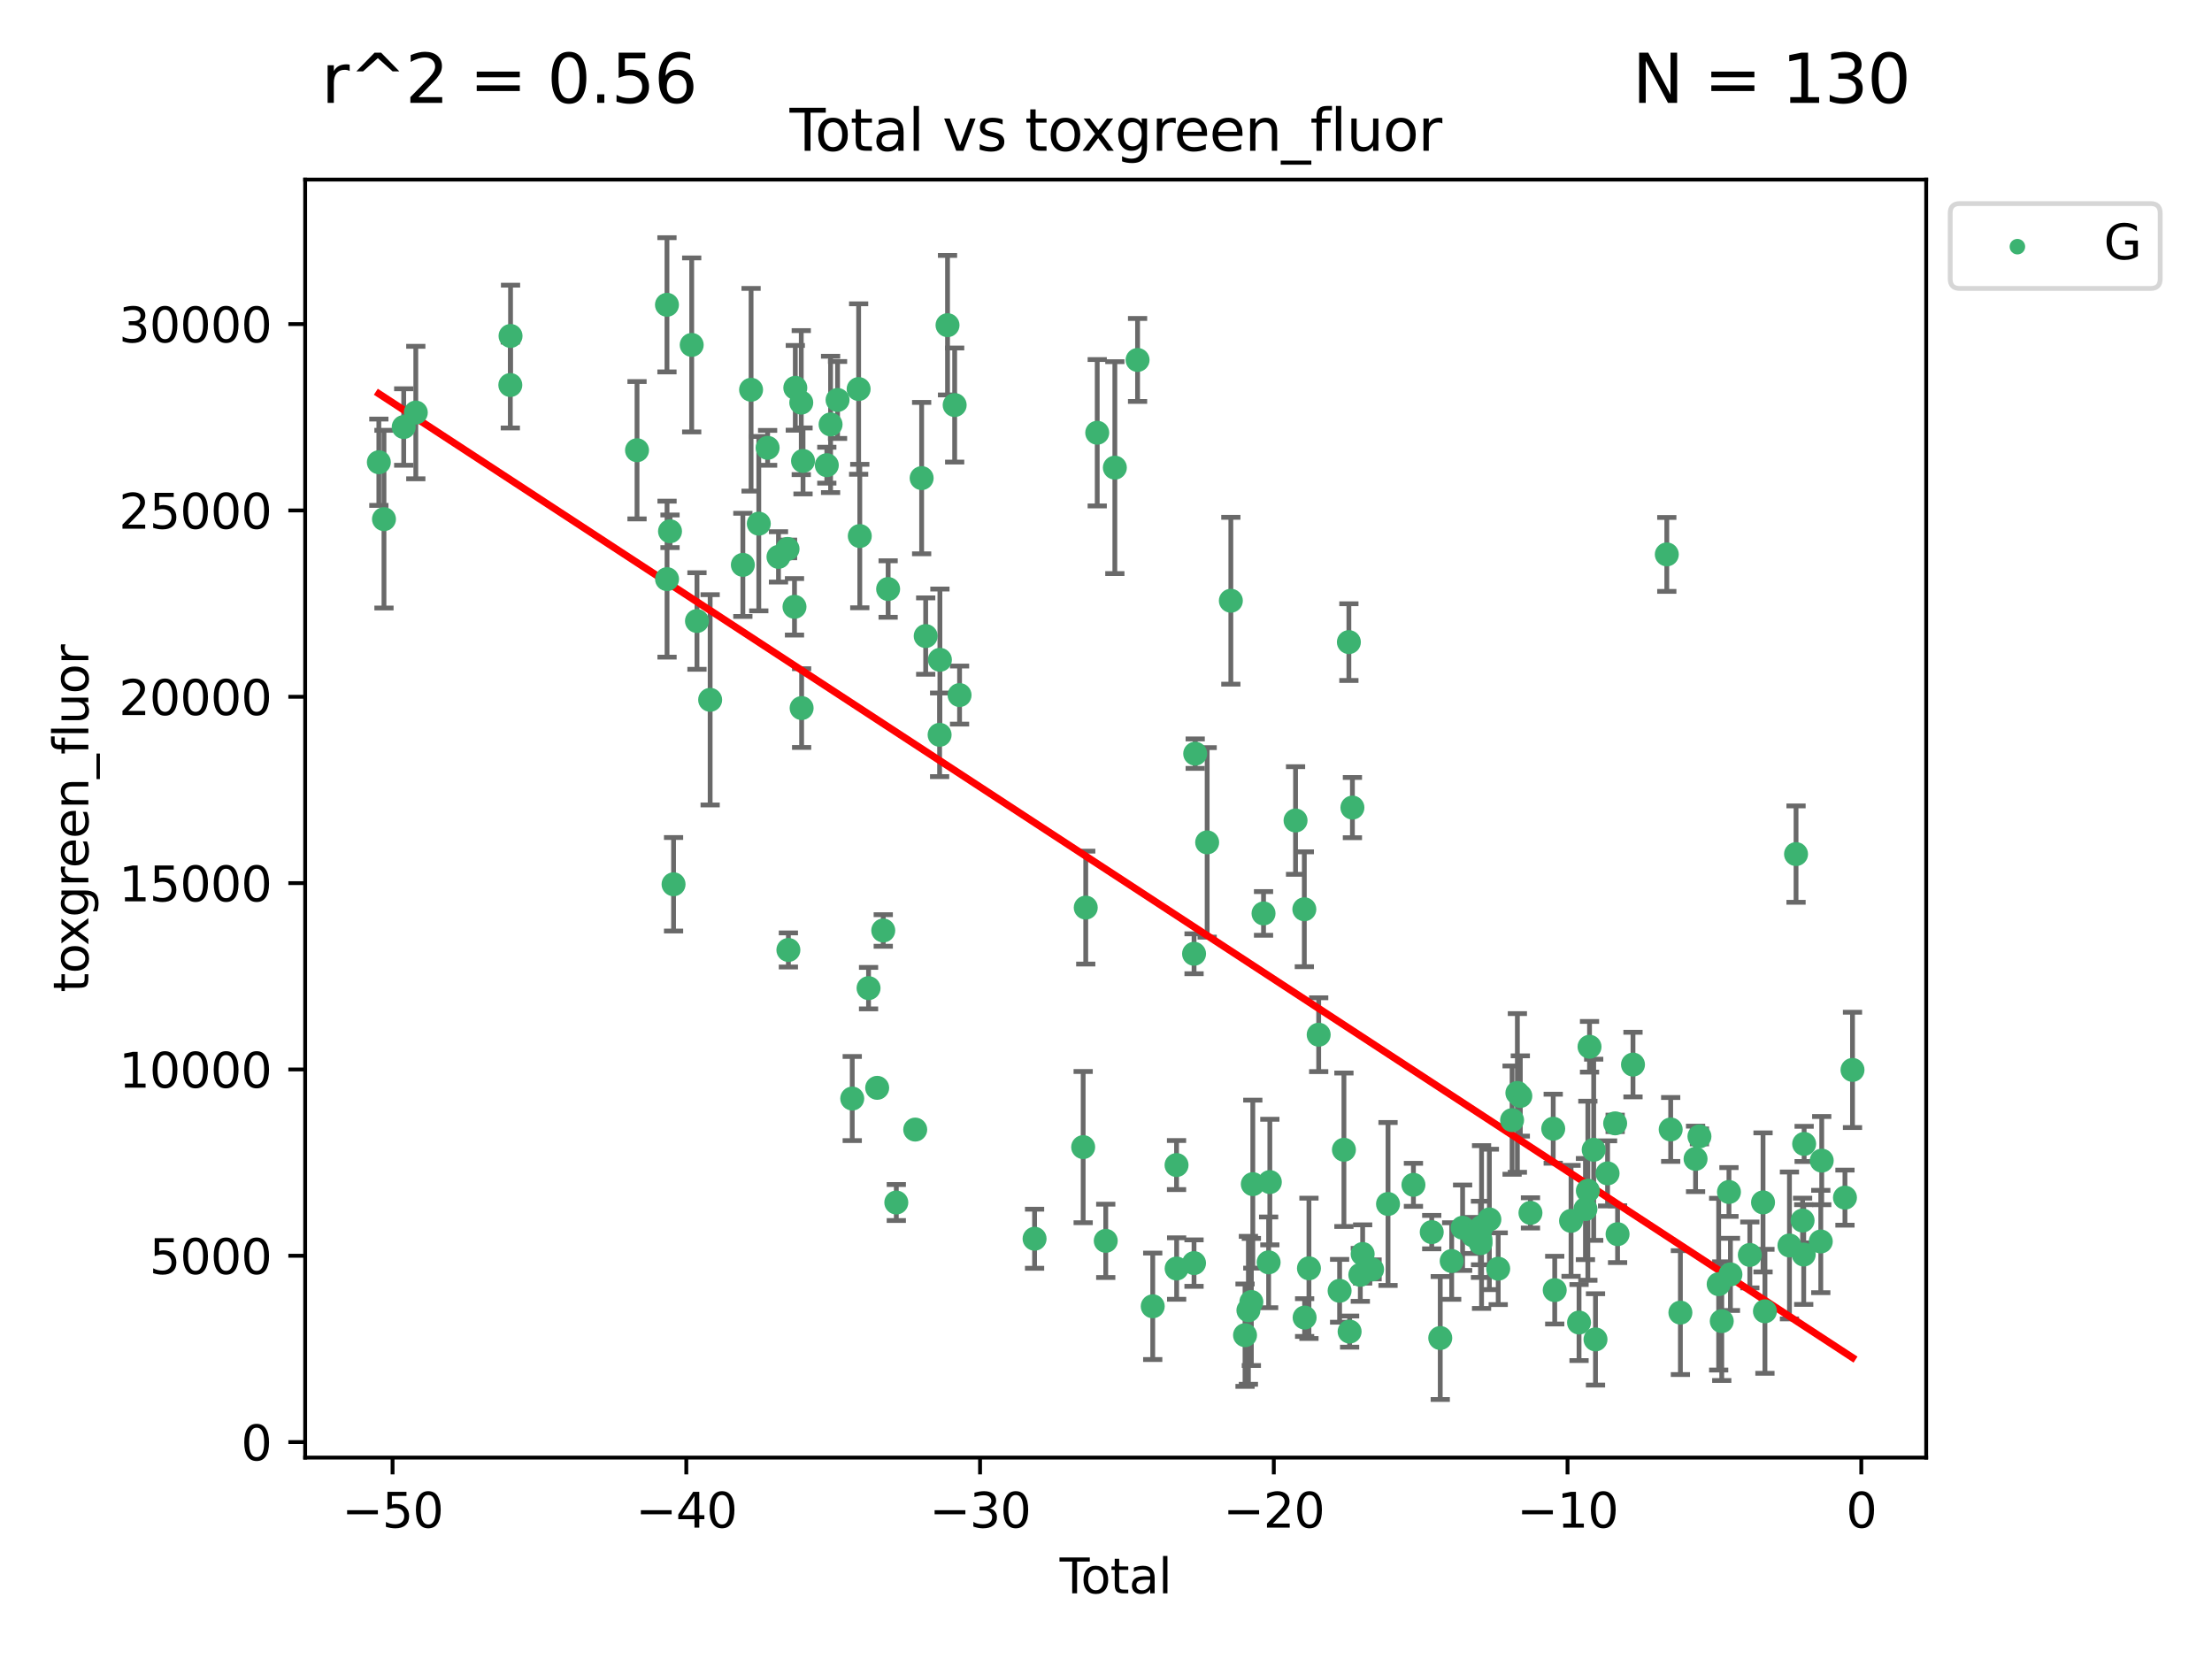 <?xml version="1.0" encoding="utf-8" standalone="no"?>
<!DOCTYPE svg PUBLIC "-//W3C//DTD SVG 1.1//EN"
  "http://www.w3.org/Graphics/SVG/1.1/DTD/svg11.dtd">
<svg xmlns:xlink="http://www.w3.org/1999/xlink" width="460.8pt" height="345.6pt" viewBox="0 0 460.8 345.6" xmlns="http://www.w3.org/2000/svg" version="1.1">
 <defs>
  <style type="text/css">*{stroke-linejoin: round; stroke-linecap: butt}</style>
 </defs>
 <g id="figure_1">
  <g id="patch_1">
   <path d="M 0 345.6 
L 460.8 345.6 
L 460.8 0 
L 0 0 
z
" style="fill: #ffffff"/>
  </g>
  <g id="axes_1">
   <g id="patch_2">
    <path d="M 63.571 303.64 
L 401.26 303.64 
L 401.26 37.411 
L 63.571 37.411 
z
" style="fill: #ffffff"/>
   </g>
   <g id="PathCollection_1">
    <defs>
     <path id="m7c3a9c3f98" d="M 0 1.118 
C 0.297 1.118 0.581 1 0.791 0.791 
C 1 0.581 1.118 0.297 1.118 0 
C 1.118 -0.297 1 -0.581 0.791 -0.791 
C 0.581 -1 0.297 -1.118 0 -1.118 
C -0.297 -1.118 -0.581 -1 -0.791 -0.791 
C -1 -0.581 -1.118 -0.297 -1.118 0 
C -1.118 0.297 -1 0.581 -0.791 0.791 
C -0.581 1 -0.297 1.118 0 1.118 
z
" style="stroke: #3cb371"/>
    </defs>
    <g clip-path="url(#p560b185b08)">
     <use xlink:href="#m7c3a9c3f98" x="78.921" y="96.293" style="fill: #3cb371; stroke: #3cb371"/>
     <use xlink:href="#m7c3a9c3f98" x="79.989" y="108.147" style="fill: #3cb371; stroke: #3cb371"/>
     <use xlink:href="#m7c3a9c3f98" x="84.101" y="88.957" style="fill: #3cb371; stroke: #3cb371"/>
     <use xlink:href="#m7c3a9c3f98" x="86.619" y="85.942" style="fill: #3cb371; stroke: #3cb371"/>
     <use xlink:href="#m7c3a9c3f98" x="106.309" y="80.206" style="fill: #3cb371; stroke: #3cb371"/>
     <use xlink:href="#m7c3a9c3f98" x="106.356" y="69.985" style="fill: #3cb371; stroke: #3cb371"/>
     <use xlink:href="#m7c3a9c3f98" x="132.704" y="93.791" style="fill: #3cb371; stroke: #3cb371"/>
     <use xlink:href="#m7c3a9c3f98" x="138.941" y="63.494" style="fill: #3cb371; stroke: #3cb371"/>
     <use xlink:href="#m7c3a9c3f98" x="138.957" y="120.645" style="fill: #3cb371; stroke: #3cb371"/>
     <use xlink:href="#m7c3a9c3f98" x="139.576" y="110.677" style="fill: #3cb371; stroke: #3cb371"/>
     <use xlink:href="#m7c3a9c3f98" x="140.315" y="184.211" style="fill: #3cb371; stroke: #3cb371"/>
     <use xlink:href="#m7c3a9c3f98" x="144.095" y="71.852" style="fill: #3cb371; stroke: #3cb371"/>
     <use xlink:href="#m7c3a9c3f98" x="145.192" y="129.369" style="fill: #3cb371; stroke: #3cb371"/>
     <use xlink:href="#m7c3a9c3f98" x="147.937" y="145.787" style="fill: #3cb371; stroke: #3cb371"/>
     <use xlink:href="#m7c3a9c3f98" x="154.751" y="117.671" style="fill: #3cb371; stroke: #3cb371"/>
     <use xlink:href="#m7c3a9c3f98" x="156.463" y="81.191" style="fill: #3cb371; stroke: #3cb371"/>
     <use xlink:href="#m7c3a9c3f98" x="158.071" y="109.088" style="fill: #3cb371; stroke: #3cb371"/>
     <use xlink:href="#m7c3a9c3f98" x="159.909" y="93.291" style="fill: #3cb371; stroke: #3cb371"/>
     <use xlink:href="#m7c3a9c3f98" x="162.173" y="116.007" style="fill: #3cb371; stroke: #3cb371"/>
     <use xlink:href="#m7c3a9c3f98" x="164.06" y="114.353" style="fill: #3cb371; stroke: #3cb371"/>
     <use xlink:href="#m7c3a9c3f98" x="164.236" y="197.894" style="fill: #3cb371; stroke: #3cb371"/>
     <use xlink:href="#m7c3a9c3f98" x="165.508" y="126.41" style="fill: #3cb371; stroke: #3cb371"/>
     <use xlink:href="#m7c3a9c3f98" x="165.677" y="80.79" style="fill: #3cb371; stroke: #3cb371"/>
     <use xlink:href="#m7c3a9c3f98" x="166.918" y="83.87" style="fill: #3cb371; stroke: #3cb371"/>
     <use xlink:href="#m7c3a9c3f98" x="166.993" y="147.503" style="fill: #3cb371; stroke: #3cb371"/>
     <use xlink:href="#m7c3a9c3f98" x="167.285" y="96.023" style="fill: #3cb371; stroke: #3cb371"/>
     <use xlink:href="#m7c3a9c3f98" x="172.24" y="96.907" style="fill: #3cb371; stroke: #3cb371"/>
     <use xlink:href="#m7c3a9c3f98" x="173.025" y="88.414" style="fill: #3cb371; stroke: #3cb371"/>
     <use xlink:href="#m7c3a9c3f98" x="174.479" y="83.32" style="fill: #3cb371; stroke: #3cb371"/>
     <use xlink:href="#m7c3a9c3f98" x="177.537" y="228.849" style="fill: #3cb371; stroke: #3cb371"/>
     <use xlink:href="#m7c3a9c3f98" x="178.87" y="81.044" style="fill: #3cb371; stroke: #3cb371"/>
     <use xlink:href="#m7c3a9c3f98" x="179.11" y="111.667" style="fill: #3cb371; stroke: #3cb371"/>
     <use xlink:href="#m7c3a9c3f98" x="180.936" y="205.847" style="fill: #3cb371; stroke: #3cb371"/>
     <use xlink:href="#m7c3a9c3f98" x="182.732" y="226.616" style="fill: #3cb371; stroke: #3cb371"/>
     <use xlink:href="#m7c3a9c3f98" x="183.998" y="193.834" style="fill: #3cb371; stroke: #3cb371"/>
     <use xlink:href="#m7c3a9c3f98" x="185.015" y="122.704" style="fill: #3cb371; stroke: #3cb371"/>
     <use xlink:href="#m7c3a9c3f98" x="186.717" y="250.505" style="fill: #3cb371; stroke: #3cb371"/>
     <use xlink:href="#m7c3a9c3f98" x="190.657" y="235.312" style="fill: #3cb371; stroke: #3cb371"/>
     <use xlink:href="#m7c3a9c3f98" x="191.996" y="99.599" style="fill: #3cb371; stroke: #3cb371"/>
     <use xlink:href="#m7c3a9c3f98" x="192.839" y="132.504" style="fill: #3cb371; stroke: #3cb371"/>
     <use xlink:href="#m7c3a9c3f98" x="195.738" y="153.075" style="fill: #3cb371; stroke: #3cb371"/>
     <use xlink:href="#m7c3a9c3f98" x="195.801" y="137.449" style="fill: #3cb371; stroke: #3cb371"/>
     <use xlink:href="#m7c3a9c3f98" x="197.387" y="67.742" style="fill: #3cb371; stroke: #3cb371"/>
     <use xlink:href="#m7c3a9c3f98" x="198.874" y="84.377" style="fill: #3cb371; stroke: #3cb371"/>
     <use xlink:href="#m7c3a9c3f98" x="199.895" y="144.794" style="fill: #3cb371; stroke: #3cb371"/>
     <use xlink:href="#m7c3a9c3f98" x="215.522" y="258.05" style="fill: #3cb371; stroke: #3cb371"/>
     <use xlink:href="#m7c3a9c3f98" x="225.644" y="238.963" style="fill: #3cb371; stroke: #3cb371"/>
     <use xlink:href="#m7c3a9c3f98" x="226.181" y="189.069" style="fill: #3cb371; stroke: #3cb371"/>
     <use xlink:href="#m7c3a9c3f98" x="228.573" y="90.148" style="fill: #3cb371; stroke: #3cb371"/>
     <use xlink:href="#m7c3a9c3f98" x="230.347" y="258.491" style="fill: #3cb371; stroke: #3cb371"/>
     <use xlink:href="#m7c3a9c3f98" x="232.243" y="97.418" style="fill: #3cb371; stroke: #3cb371"/>
     <use xlink:href="#m7c3a9c3f98" x="236.978" y="74.985" style="fill: #3cb371; stroke: #3cb371"/>
     <use xlink:href="#m7c3a9c3f98" x="240.135" y="272.127" style="fill: #3cb371; stroke: #3cb371"/>
     <use xlink:href="#m7c3a9c3f98" x="245.095" y="242.702" style="fill: #3cb371; stroke: #3cb371"/>
     <use xlink:href="#m7c3a9c3f98" x="245.115" y="264.259" style="fill: #3cb371; stroke: #3cb371"/>
     <use xlink:href="#m7c3a9c3f98" x="248.737" y="263.127" style="fill: #3cb371; stroke: #3cb371"/>
     <use xlink:href="#m7c3a9c3f98" x="248.744" y="198.686" style="fill: #3cb371; stroke: #3cb371"/>
     <use xlink:href="#m7c3a9c3f98" x="248.982" y="157.002" style="fill: #3cb371; stroke: #3cb371"/>
     <use xlink:href="#m7c3a9c3f98" x="251.473" y="175.482" style="fill: #3cb371; stroke: #3cb371"/>
     <use xlink:href="#m7c3a9c3f98" x="256.408" y="125.144" style="fill: #3cb371; stroke: #3cb371"/>
     <use xlink:href="#m7c3a9c3f98" x="259.363" y="278.141" style="fill: #3cb371; stroke: #3cb371"/>
     <use xlink:href="#m7c3a9c3f98" x="260.066" y="272.961" style="fill: #3cb371; stroke: #3cb371"/>
     <use xlink:href="#m7c3a9c3f98" x="260.681" y="271.225" style="fill: #3cb371; stroke: #3cb371"/>
     <use xlink:href="#m7c3a9c3f98" x="260.982" y="246.677" style="fill: #3cb371; stroke: #3cb371"/>
     <use xlink:href="#m7c3a9c3f98" x="263.217" y="190.283" style="fill: #3cb371; stroke: #3cb371"/>
     <use xlink:href="#m7c3a9c3f98" x="264.279" y="262.968" style="fill: #3cb371; stroke: #3cb371"/>
     <use xlink:href="#m7c3a9c3f98" x="264.531" y="246.244" style="fill: #3cb371; stroke: #3cb371"/>
     <use xlink:href="#m7c3a9c3f98" x="269.888" y="170.924" style="fill: #3cb371; stroke: #3cb371"/>
     <use xlink:href="#m7c3a9c3f98" x="271.716" y="189.417" style="fill: #3cb371; stroke: #3cb371"/>
     <use xlink:href="#m7c3a9c3f98" x="271.777" y="274.471" style="fill: #3cb371; stroke: #3cb371"/>
     <use xlink:href="#m7c3a9c3f98" x="272.678" y="264.214" style="fill: #3cb371; stroke: #3cb371"/>
     <use xlink:href="#m7c3a9c3f98" x="274.707" y="215.547" style="fill: #3cb371; stroke: #3cb371"/>
     <use xlink:href="#m7c3a9c3f98" x="279.065" y="268.899" style="fill: #3cb371; stroke: #3cb371"/>
     <use xlink:href="#m7c3a9c3f98" x="279.965" y="239.515" style="fill: #3cb371; stroke: #3cb371"/>
     <use xlink:href="#m7c3a9c3f98" x="280.997" y="133.762" style="fill: #3cb371; stroke: #3cb371"/>
     <use xlink:href="#m7c3a9c3f98" x="281.15" y="277.394" style="fill: #3cb371; stroke: #3cb371"/>
     <use xlink:href="#m7c3a9c3f98" x="281.733" y="168.234" style="fill: #3cb371; stroke: #3cb371"/>
     <use xlink:href="#m7c3a9c3f98" x="283.379" y="265.575" style="fill: #3cb371; stroke: #3cb371"/>
     <use xlink:href="#m7c3a9c3f98" x="283.866" y="261.23" style="fill: #3cb371; stroke: #3cb371"/>
     <use xlink:href="#m7c3a9c3f98" x="285.834" y="264.44" style="fill: #3cb371; stroke: #3cb371"/>
     <use xlink:href="#m7c3a9c3f98" x="289.151" y="250.809" style="fill: #3cb371; stroke: #3cb371"/>
     <use xlink:href="#m7c3a9c3f98" x="294.444" y="246.817" style="fill: #3cb371; stroke: #3cb371"/>
     <use xlink:href="#m7c3a9c3f98" x="298.256" y="256.672" style="fill: #3cb371; stroke: #3cb371"/>
     <use xlink:href="#m7c3a9c3f98" x="300.031" y="278.733" style="fill: #3cb371; stroke: #3cb371"/>
     <use xlink:href="#m7c3a9c3f98" x="302.412" y="262.696" style="fill: #3cb371; stroke: #3cb371"/>
     <use xlink:href="#m7c3a9c3f98" x="304.688" y="255.759" style="fill: #3cb371; stroke: #3cb371"/>
     <use xlink:href="#m7c3a9c3f98" x="306.86" y="257.356" style="fill: #3cb371; stroke: #3cb371"/>
     <use xlink:href="#m7c3a9c3f98" x="308.411" y="258.178" style="fill: #3cb371; stroke: #3cb371"/>
     <use xlink:href="#m7c3a9c3f98" x="308.43" y="258.98" style="fill: #3cb371; stroke: #3cb371"/>
     <use xlink:href="#m7c3a9c3f98" x="308.637" y="255.609" style="fill: #3cb371; stroke: #3cb371"/>
     <use xlink:href="#m7c3a9c3f98" x="310.263" y="254.028" style="fill: #3cb371; stroke: #3cb371"/>
     <use xlink:href="#m7c3a9c3f98" x="312.104" y="264.295" style="fill: #3cb371; stroke: #3cb371"/>
     <use xlink:href="#m7c3a9c3f98" x="314.998" y="233.341" style="fill: #3cb371; stroke: #3cb371"/>
     <use xlink:href="#m7c3a9c3f98" x="316.098" y="227.681" style="fill: #3cb371; stroke: #3cb371"/>
     <use xlink:href="#m7c3a9c3f98" x="316.71" y="228.311" style="fill: #3cb371; stroke: #3cb371"/>
     <use xlink:href="#m7c3a9c3f98" x="318.823" y="252.666" style="fill: #3cb371; stroke: #3cb371"/>
     <use xlink:href="#m7c3a9c3f98" x="323.564" y="235.132" style="fill: #3cb371; stroke: #3cb371"/>
     <use xlink:href="#m7c3a9c3f98" x="323.877" y="268.757" style="fill: #3cb371; stroke: #3cb371"/>
     <use xlink:href="#m7c3a9c3f98" x="327.277" y="254.328" style="fill: #3cb371; stroke: #3cb371"/>
     <use xlink:href="#m7c3a9c3f98" x="328.944" y="275.509" style="fill: #3cb371; stroke: #3cb371"/>
     <use xlink:href="#m7c3a9c3f98" x="330.278" y="251.87" style="fill: #3cb371; stroke: #3cb371"/>
     <use xlink:href="#m7c3a9c3f98" x="330.78" y="248.05" style="fill: #3cb371; stroke: #3cb371"/>
     <use xlink:href="#m7c3a9c3f98" x="331.128" y="218.06" style="fill: #3cb371; stroke: #3cb371"/>
     <use xlink:href="#m7c3a9c3f98" x="331.995" y="239.519" style="fill: #3cb371; stroke: #3cb371"/>
     <use xlink:href="#m7c3a9c3f98" x="332.372" y="279.02" style="fill: #3cb371; stroke: #3cb371"/>
     <use xlink:href="#m7c3a9c3f98" x="334.886" y="244.439" style="fill: #3cb371; stroke: #3cb371"/>
     <use xlink:href="#m7c3a9c3f98" x="336.467" y="234.017" style="fill: #3cb371; stroke: #3cb371"/>
     <use xlink:href="#m7c3a9c3f98" x="336.97" y="257.098" style="fill: #3cb371; stroke: #3cb371"/>
     <use xlink:href="#m7c3a9c3f98" x="340.182" y="221.771" style="fill: #3cb371; stroke: #3cb371"/>
     <use xlink:href="#m7c3a9c3f98" x="347.225" y="115.493" style="fill: #3cb371; stroke: #3cb371"/>
     <use xlink:href="#m7c3a9c3f98" x="348.035" y="235.288" style="fill: #3cb371; stroke: #3cb371"/>
     <use xlink:href="#m7c3a9c3f98" x="350.057" y="273.438" style="fill: #3cb371; stroke: #3cb371"/>
     <use xlink:href="#m7c3a9c3f98" x="353.218" y="241.417" style="fill: #3cb371; stroke: #3cb371"/>
     <use xlink:href="#m7c3a9c3f98" x="354.025" y="236.732" style="fill: #3cb371; stroke: #3cb371"/>
     <use xlink:href="#m7c3a9c3f98" x="358.03" y="267.517" style="fill: #3cb371; stroke: #3cb371"/>
     <use xlink:href="#m7c3a9c3f98" x="358.674" y="275.219" style="fill: #3cb371; stroke: #3cb371"/>
     <use xlink:href="#m7c3a9c3f98" x="360.174" y="248.313" style="fill: #3cb371; stroke: #3cb371"/>
     <use xlink:href="#m7c3a9c3f98" x="360.481" y="265.478" style="fill: #3cb371; stroke: #3cb371"/>
     <use xlink:href="#m7c3a9c3f98" x="364.521" y="261.425" style="fill: #3cb371; stroke: #3cb371"/>
     <use xlink:href="#m7c3a9c3f98" x="367.272" y="250.481" style="fill: #3cb371; stroke: #3cb371"/>
     <use xlink:href="#m7c3a9c3f98" x="367.668" y="273.167" style="fill: #3cb371; stroke: #3cb371"/>
     <use xlink:href="#m7c3a9c3f98" x="372.775" y="259.452" style="fill: #3cb371; stroke: #3cb371"/>
     <use xlink:href="#m7c3a9c3f98" x="374.148" y="177.924" style="fill: #3cb371; stroke: #3cb371"/>
     <use xlink:href="#m7c3a9c3f98" x="375.513" y="254.258" style="fill: #3cb371; stroke: #3cb371"/>
     <use xlink:href="#m7c3a9c3f98" x="375.747" y="261.343" style="fill: #3cb371; stroke: #3cb371"/>
     <use xlink:href="#m7c3a9c3f98" x="375.837" y="238.299" style="fill: #3cb371; stroke: #3cb371"/>
     <use xlink:href="#m7c3a9c3f98" x="379.302" y="258.624" style="fill: #3cb371; stroke: #3cb371"/>
     <use xlink:href="#m7c3a9c3f98" x="379.498" y="241.778" style="fill: #3cb371; stroke: #3cb371"/>
     <use xlink:href="#m7c3a9c3f98" x="384.339" y="249.487" style="fill: #3cb371; stroke: #3cb371"/>
     <use xlink:href="#m7c3a9c3f98" x="385.911" y="222.88" style="fill: #3cb371; stroke: #3cb371"/>
    </g>
   </g>
   <g id="matplotlib.axis_1">
    <g id="xtick_1">
     <g id="line2d_1">
      <defs>
       <path id="m118c8fc2ae" d="M 0 0 
L 0 3.5 
" style="stroke: #000000; stroke-width: 0.8"/>
      </defs>
      <g>
       <use xlink:href="#m118c8fc2ae" x="81.778" y="303.64" style="stroke: #000000; stroke-width: 0.8"/>
      </g>
     </g>
     <g id="text_1">
      <!-- −50 -->
      <g transform="translate(71.225 318.238)scale(0.1 -0.1)">
       <defs>
        <path id="DejaVuSans-2212" d="M 678 2272 
L 4684 2272 
L 4684 1741 
L 678 1741 
L 678 2272 
z
" transform="scale(0.016)"/>
        <path id="DejaVuSans-35" d="M 691 4666 
L 3169 4666 
L 3169 4134 
L 1269 4134 
L 1269 2991 
Q 1406 3038 1543 3061 
Q 1681 3084 1819 3084 
Q 2600 3084 3056 2656 
Q 3513 2228 3513 1497 
Q 3513 744 3044 326 
Q 2575 -91 1722 -91 
Q 1428 -91 1123 -41 
Q 819 9 494 109 
L 494 744 
Q 775 591 1075 516 
Q 1375 441 1709 441 
Q 2250 441 2565 725 
Q 2881 1009 2881 1497 
Q 2881 1984 2565 2268 
Q 2250 2553 1709 2553 
Q 1456 2553 1204 2497 
Q 953 2441 691 2322 
L 691 4666 
z
" transform="scale(0.016)"/>
        <path id="DejaVuSans-30" d="M 2034 4250 
Q 1547 4250 1301 3770 
Q 1056 3291 1056 2328 
Q 1056 1369 1301 889 
Q 1547 409 2034 409 
Q 2525 409 2770 889 
Q 3016 1369 3016 2328 
Q 3016 3291 2770 3770 
Q 2525 4250 2034 4250 
z
M 2034 4750 
Q 2819 4750 3233 4129 
Q 3647 3509 3647 2328 
Q 3647 1150 3233 529 
Q 2819 -91 2034 -91 
Q 1250 -91 836 529 
Q 422 1150 422 2328 
Q 422 3509 836 4129 
Q 1250 4750 2034 4750 
z
" transform="scale(0.016)"/>
       </defs>
       <use xlink:href="#DejaVuSans-2212"/>
       <use xlink:href="#DejaVuSans-35" x="83.789"/>
       <use xlink:href="#DejaVuSans-30" x="147.412"/>
      </g>
     </g>
    </g>
    <g id="xtick_2">
     <g id="line2d_2">
      <g>
       <use xlink:href="#m118c8fc2ae" x="142.97" y="303.64" style="stroke: #000000; stroke-width: 0.8"/>
      </g>
     </g>
     <g id="text_2">
      <!-- −40 -->
      <g transform="translate(132.418 318.238)scale(0.1 -0.1)">
       <defs>
        <path id="DejaVuSans-34" d="M 2419 4116 
L 825 1625 
L 2419 1625 
L 2419 4116 
z
M 2253 4666 
L 3047 4666 
L 3047 1625 
L 3713 1625 
L 3713 1100 
L 3047 1100 
L 3047 0 
L 2419 0 
L 2419 1100 
L 313 1100 
L 313 1709 
L 2253 4666 
z
" transform="scale(0.016)"/>
       </defs>
       <use xlink:href="#DejaVuSans-2212"/>
       <use xlink:href="#DejaVuSans-34" x="83.789"/>
       <use xlink:href="#DejaVuSans-30" x="147.412"/>
      </g>
     </g>
    </g>
    <g id="xtick_3">
     <g id="line2d_3">
      <g>
       <use xlink:href="#m118c8fc2ae" x="204.163" y="303.64" style="stroke: #000000; stroke-width: 0.8"/>
      </g>
     </g>
     <g id="text_3">
      <!-- −30 -->
      <g transform="translate(193.611 318.238)scale(0.1 -0.1)">
       <defs>
        <path id="DejaVuSans-33" d="M 2597 2516 
Q 3050 2419 3304 2112 
Q 3559 1806 3559 1356 
Q 3559 666 3084 287 
Q 2609 -91 1734 -91 
Q 1441 -91 1130 -33 
Q 819 25 488 141 
L 488 750 
Q 750 597 1062 519 
Q 1375 441 1716 441 
Q 2309 441 2620 675 
Q 2931 909 2931 1356 
Q 2931 1769 2642 2001 
Q 2353 2234 1838 2234 
L 1294 2234 
L 1294 2753 
L 1863 2753 
Q 2328 2753 2575 2939 
Q 2822 3125 2822 3475 
Q 2822 3834 2567 4026 
Q 2313 4219 1838 4219 
Q 1578 4219 1281 4162 
Q 984 4106 628 3988 
L 628 4550 
Q 988 4650 1302 4700 
Q 1616 4750 1894 4750 
Q 2613 4750 3031 4423 
Q 3450 4097 3450 3541 
Q 3450 3153 3228 2886 
Q 3006 2619 2597 2516 
z
" transform="scale(0.016)"/>
       </defs>
       <use xlink:href="#DejaVuSans-2212"/>
       <use xlink:href="#DejaVuSans-33" x="83.789"/>
       <use xlink:href="#DejaVuSans-30" x="147.412"/>
      </g>
     </g>
    </g>
    <g id="xtick_4">
     <g id="line2d_4">
      <g>
       <use xlink:href="#m118c8fc2ae" x="265.356" y="303.64" style="stroke: #000000; stroke-width: 0.8"/>
      </g>
     </g>
     <g id="text_4">
      <!-- −20 -->
      <g transform="translate(254.803 318.238)scale(0.1 -0.1)">
       <defs>
        <path id="DejaVuSans-32" d="M 1228 531 
L 3431 531 
L 3431 0 
L 469 0 
L 469 531 
Q 828 903 1448 1529 
Q 2069 2156 2228 2338 
Q 2531 2678 2651 2914 
Q 2772 3150 2772 3378 
Q 2772 3750 2511 3984 
Q 2250 4219 1831 4219 
Q 1534 4219 1204 4116 
Q 875 4013 500 3803 
L 500 4441 
Q 881 4594 1212 4672 
Q 1544 4750 1819 4750 
Q 2544 4750 2975 4387 
Q 3406 4025 3406 3419 
Q 3406 3131 3298 2873 
Q 3191 2616 2906 2266 
Q 2828 2175 2409 1742 
Q 1991 1309 1228 531 
z
" transform="scale(0.016)"/>
       </defs>
       <use xlink:href="#DejaVuSans-2212"/>
       <use xlink:href="#DejaVuSans-32" x="83.789"/>
       <use xlink:href="#DejaVuSans-30" x="147.412"/>
      </g>
     </g>
    </g>
    <g id="xtick_5">
     <g id="line2d_5">
      <g>
       <use xlink:href="#m118c8fc2ae" x="326.548" y="303.64" style="stroke: #000000; stroke-width: 0.8"/>
      </g>
     </g>
     <g id="text_5">
      <!-- −10 -->
      <g transform="translate(315.996 318.238)scale(0.1 -0.1)">
       <defs>
        <path id="DejaVuSans-31" d="M 794 531 
L 1825 531 
L 1825 4091 
L 703 3866 
L 703 4441 
L 1819 4666 
L 2450 4666 
L 2450 531 
L 3481 531 
L 3481 0 
L 794 0 
L 794 531 
z
" transform="scale(0.016)"/>
       </defs>
       <use xlink:href="#DejaVuSans-2212"/>
       <use xlink:href="#DejaVuSans-31" x="83.789"/>
       <use xlink:href="#DejaVuSans-30" x="147.412"/>
      </g>
     </g>
    </g>
    <g id="xtick_6">
     <g id="line2d_6">
      <g>
       <use xlink:href="#m118c8fc2ae" x="387.741" y="303.64" style="stroke: #000000; stroke-width: 0.8"/>
      </g>
     </g>
     <g id="text_6">
      <!-- 0 -->
      <g transform="translate(384.56 318.238)scale(0.1 -0.1)">
       <use xlink:href="#DejaVuSans-30"/>
      </g>
     </g>
    </g>
    <g id="text_7">
     <!-- Total -->
     <g transform="translate(220.739 331.917)scale(0.1 -0.1)">
      <defs>
       <path id="DejaVuSans-54" d="M -19 4666 
L 3928 4666 
L 3928 4134 
L 2272 4134 
L 2272 0 
L 1638 0 
L 1638 4134 
L -19 4134 
L -19 4666 
z
" transform="scale(0.016)"/>
       <path id="DejaVuSans-6f" d="M 1959 3097 
Q 1497 3097 1228 2736 
Q 959 2375 959 1747 
Q 959 1119 1226 758 
Q 1494 397 1959 397 
Q 2419 397 2687 759 
Q 2956 1122 2956 1747 
Q 2956 2369 2687 2733 
Q 2419 3097 1959 3097 
z
M 1959 3584 
Q 2709 3584 3137 3096 
Q 3566 2609 3566 1747 
Q 3566 888 3137 398 
Q 2709 -91 1959 -91 
Q 1206 -91 779 398 
Q 353 888 353 1747 
Q 353 2609 779 3096 
Q 1206 3584 1959 3584 
z
" transform="scale(0.016)"/>
       <path id="DejaVuSans-74" d="M 1172 4494 
L 1172 3500 
L 2356 3500 
L 2356 3053 
L 1172 3053 
L 1172 1153 
Q 1172 725 1289 603 
Q 1406 481 1766 481 
L 2356 481 
L 2356 0 
L 1766 0 
Q 1100 0 847 248 
Q 594 497 594 1153 
L 594 3053 
L 172 3053 
L 172 3500 
L 594 3500 
L 594 4494 
L 1172 4494 
z
" transform="scale(0.016)"/>
       <path id="DejaVuSans-61" d="M 2194 1759 
Q 1497 1759 1228 1600 
Q 959 1441 959 1056 
Q 959 750 1161 570 
Q 1363 391 1709 391 
Q 2188 391 2477 730 
Q 2766 1069 2766 1631 
L 2766 1759 
L 2194 1759 
z
M 3341 1997 
L 3341 0 
L 2766 0 
L 2766 531 
Q 2569 213 2275 61 
Q 1981 -91 1556 -91 
Q 1019 -91 701 211 
Q 384 513 384 1019 
Q 384 1609 779 1909 
Q 1175 2209 1959 2209 
L 2766 2209 
L 2766 2266 
Q 2766 2663 2505 2880 
Q 2244 3097 1772 3097 
Q 1472 3097 1187 3025 
Q 903 2953 641 2809 
L 641 3341 
Q 956 3463 1253 3523 
Q 1550 3584 1831 3584 
Q 2591 3584 2966 3190 
Q 3341 2797 3341 1997 
z
" transform="scale(0.016)"/>
       <path id="DejaVuSans-6c" d="M 603 4863 
L 1178 4863 
L 1178 0 
L 603 0 
L 603 4863 
z
" transform="scale(0.016)"/>
      </defs>
      <use xlink:href="#DejaVuSans-54"/>
      <use xlink:href="#DejaVuSans-6f" x="44.084"/>
      <use xlink:href="#DejaVuSans-74" x="105.266"/>
      <use xlink:href="#DejaVuSans-61" x="144.475"/>
      <use xlink:href="#DejaVuSans-6c" x="205.754"/>
     </g>
    </g>
   </g>
   <g id="matplotlib.axis_2">
    <g id="ytick_1">
     <g id="line2d_7">
      <defs>
       <path id="m5abadfa501" d="M 0 0 
L -3.5 0 
" style="stroke: #000000; stroke-width: 0.8"/>
      </defs>
      <g>
       <use xlink:href="#m5abadfa501" x="63.571" y="300.414" style="stroke: #000000; stroke-width: 0.8"/>
      </g>
     </g>
     <g id="text_8">
      <!-- 0 -->
      <g transform="translate(50.209 304.213)scale(0.1 -0.1)">
       <use xlink:href="#DejaVuSans-30"/>
      </g>
     </g>
    </g>
    <g id="ytick_2">
     <g id="line2d_8">
      <g>
       <use xlink:href="#m5abadfa501" x="63.571" y="261.599" style="stroke: #000000; stroke-width: 0.8"/>
      </g>
     </g>
     <g id="text_9">
      <!-- 5000 -->
      <g transform="translate(31.121 265.398)scale(0.1 -0.1)">
       <use xlink:href="#DejaVuSans-35"/>
       <use xlink:href="#DejaVuSans-30" x="63.623"/>
       <use xlink:href="#DejaVuSans-30" x="127.246"/>
       <use xlink:href="#DejaVuSans-30" x="190.869"/>
      </g>
     </g>
    </g>
    <g id="ytick_3">
     <g id="line2d_9">
      <g>
       <use xlink:href="#m5abadfa501" x="63.571" y="222.783" style="stroke: #000000; stroke-width: 0.8"/>
      </g>
     </g>
     <g id="text_10">
      <!-- 10000 -->
      <g transform="translate(24.759 226.582)scale(0.1 -0.1)">
       <use xlink:href="#DejaVuSans-31"/>
       <use xlink:href="#DejaVuSans-30" x="63.623"/>
       <use xlink:href="#DejaVuSans-30" x="127.246"/>
       <use xlink:href="#DejaVuSans-30" x="190.869"/>
       <use xlink:href="#DejaVuSans-30" x="254.492"/>
      </g>
     </g>
    </g>
    <g id="ytick_4">
     <g id="line2d_10">
      <g>
       <use xlink:href="#m5abadfa501" x="63.571" y="183.967" style="stroke: #000000; stroke-width: 0.8"/>
      </g>
     </g>
     <g id="text_11">
      <!-- 15000 -->
      <g transform="translate(24.759 187.766)scale(0.1 -0.1)">
       <use xlink:href="#DejaVuSans-31"/>
       <use xlink:href="#DejaVuSans-35" x="63.623"/>
       <use xlink:href="#DejaVuSans-30" x="127.246"/>
       <use xlink:href="#DejaVuSans-30" x="190.869"/>
       <use xlink:href="#DejaVuSans-30" x="254.492"/>
      </g>
     </g>
    </g>
    <g id="ytick_5">
     <g id="line2d_11">
      <g>
       <use xlink:href="#m5abadfa501" x="63.571" y="145.152" style="stroke: #000000; stroke-width: 0.8"/>
      </g>
     </g>
     <g id="text_12">
      <!-- 20000 -->
      <g transform="translate(24.759 148.951)scale(0.1 -0.1)">
       <use xlink:href="#DejaVuSans-32"/>
       <use xlink:href="#DejaVuSans-30" x="63.623"/>
       <use xlink:href="#DejaVuSans-30" x="127.246"/>
       <use xlink:href="#DejaVuSans-30" x="190.869"/>
       <use xlink:href="#DejaVuSans-30" x="254.492"/>
      </g>
     </g>
    </g>
    <g id="ytick_6">
     <g id="line2d_12">
      <g>
       <use xlink:href="#m5abadfa501" x="63.571" y="106.336" style="stroke: #000000; stroke-width: 0.8"/>
      </g>
     </g>
     <g id="text_13">
      <!-- 25000 -->
      <g transform="translate(24.759 110.135)scale(0.1 -0.1)">
       <use xlink:href="#DejaVuSans-32"/>
       <use xlink:href="#DejaVuSans-35" x="63.623"/>
       <use xlink:href="#DejaVuSans-30" x="127.246"/>
       <use xlink:href="#DejaVuSans-30" x="190.869"/>
       <use xlink:href="#DejaVuSans-30" x="254.492"/>
      </g>
     </g>
    </g>
    <g id="ytick_7">
     <g id="line2d_13">
      <g>
       <use xlink:href="#m5abadfa501" x="63.571" y="67.52" style="stroke: #000000; stroke-width: 0.8"/>
      </g>
     </g>
     <g id="text_14">
      <!-- 30000 -->
      <g transform="translate(24.759 71.319)scale(0.1 -0.1)">
       <use xlink:href="#DejaVuSans-33"/>
       <use xlink:href="#DejaVuSans-30" x="63.623"/>
       <use xlink:href="#DejaVuSans-30" x="127.246"/>
       <use xlink:href="#DejaVuSans-30" x="190.869"/>
       <use xlink:href="#DejaVuSans-30" x="254.492"/>
      </g>
     </g>
    </g>
    <g id="text_15">
     <!-- toxgreen_fluor -->
     <g transform="translate(18.401 206.72)rotate(-90)scale(0.1 -0.1)">
      <defs>
       <path id="DejaVuSans-78" d="M 3513 3500 
L 2247 1797 
L 3578 0 
L 2900 0 
L 1881 1375 
L 863 0 
L 184 0 
L 1544 1831 
L 300 3500 
L 978 3500 
L 1906 2253 
L 2834 3500 
L 3513 3500 
z
" transform="scale(0.016)"/>
       <path id="DejaVuSans-67" d="M 2906 1791 
Q 2906 2416 2648 2759 
Q 2391 3103 1925 3103 
Q 1463 3103 1205 2759 
Q 947 2416 947 1791 
Q 947 1169 1205 825 
Q 1463 481 1925 481 
Q 2391 481 2648 825 
Q 2906 1169 2906 1791 
z
M 3481 434 
Q 3481 -459 3084 -895 
Q 2688 -1331 1869 -1331 
Q 1566 -1331 1297 -1286 
Q 1028 -1241 775 -1147 
L 775 -588 
Q 1028 -725 1275 -790 
Q 1522 -856 1778 -856 
Q 2344 -856 2625 -561 
Q 2906 -266 2906 331 
L 2906 616 
Q 2728 306 2450 153 
Q 2172 0 1784 0 
Q 1141 0 747 490 
Q 353 981 353 1791 
Q 353 2603 747 3093 
Q 1141 3584 1784 3584 
Q 2172 3584 2450 3431 
Q 2728 3278 2906 2969 
L 2906 3500 
L 3481 3500 
L 3481 434 
z
" transform="scale(0.016)"/>
       <path id="DejaVuSans-72" d="M 2631 2963 
Q 2534 3019 2420 3045 
Q 2306 3072 2169 3072 
Q 1681 3072 1420 2755 
Q 1159 2438 1159 1844 
L 1159 0 
L 581 0 
L 581 3500 
L 1159 3500 
L 1159 2956 
Q 1341 3275 1631 3429 
Q 1922 3584 2338 3584 
Q 2397 3584 2469 3576 
Q 2541 3569 2628 3553 
L 2631 2963 
z
" transform="scale(0.016)"/>
       <path id="DejaVuSans-65" d="M 3597 1894 
L 3597 1613 
L 953 1613 
Q 991 1019 1311 708 
Q 1631 397 2203 397 
Q 2534 397 2845 478 
Q 3156 559 3463 722 
L 3463 178 
Q 3153 47 2828 -22 
Q 2503 -91 2169 -91 
Q 1331 -91 842 396 
Q 353 884 353 1716 
Q 353 2575 817 3079 
Q 1281 3584 2069 3584 
Q 2775 3584 3186 3129 
Q 3597 2675 3597 1894 
z
M 3022 2063 
Q 3016 2534 2758 2815 
Q 2500 3097 2075 3097 
Q 1594 3097 1305 2825 
Q 1016 2553 972 2059 
L 3022 2063 
z
" transform="scale(0.016)"/>
       <path id="DejaVuSans-6e" d="M 3513 2113 
L 3513 0 
L 2938 0 
L 2938 2094 
Q 2938 2591 2744 2837 
Q 2550 3084 2163 3084 
Q 1697 3084 1428 2787 
Q 1159 2491 1159 1978 
L 1159 0 
L 581 0 
L 581 3500 
L 1159 3500 
L 1159 2956 
Q 1366 3272 1645 3428 
Q 1925 3584 2291 3584 
Q 2894 3584 3203 3211 
Q 3513 2838 3513 2113 
z
" transform="scale(0.016)"/>
       <path id="DejaVuSans-5f" d="M 3263 -1063 
L 3263 -1509 
L -63 -1509 
L -63 -1063 
L 3263 -1063 
z
" transform="scale(0.016)"/>
       <path id="DejaVuSans-66" d="M 2375 4863 
L 2375 4384 
L 1825 4384 
Q 1516 4384 1395 4259 
Q 1275 4134 1275 3809 
L 1275 3500 
L 2222 3500 
L 2222 3053 
L 1275 3053 
L 1275 0 
L 697 0 
L 697 3053 
L 147 3053 
L 147 3500 
L 697 3500 
L 697 3744 
Q 697 4328 969 4595 
Q 1241 4863 1831 4863 
L 2375 4863 
z
" transform="scale(0.016)"/>
       <path id="DejaVuSans-75" d="M 544 1381 
L 544 3500 
L 1119 3500 
L 1119 1403 
Q 1119 906 1312 657 
Q 1506 409 1894 409 
Q 2359 409 2629 706 
Q 2900 1003 2900 1516 
L 2900 3500 
L 3475 3500 
L 3475 0 
L 2900 0 
L 2900 538 
Q 2691 219 2414 64 
Q 2138 -91 1772 -91 
Q 1169 -91 856 284 
Q 544 659 544 1381 
z
M 1991 3584 
L 1991 3584 
z
" transform="scale(0.016)"/>
      </defs>
      <use xlink:href="#DejaVuSans-74"/>
      <use xlink:href="#DejaVuSans-6f" x="39.209"/>
      <use xlink:href="#DejaVuSans-78" x="97.266"/>
      <use xlink:href="#DejaVuSans-67" x="156.445"/>
      <use xlink:href="#DejaVuSans-72" x="219.922"/>
      <use xlink:href="#DejaVuSans-65" x="258.785"/>
      <use xlink:href="#DejaVuSans-65" x="320.309"/>
      <use xlink:href="#DejaVuSans-6e" x="381.832"/>
      <use xlink:href="#DejaVuSans-5f" x="445.211"/>
      <use xlink:href="#DejaVuSans-66" x="495.211"/>
      <use xlink:href="#DejaVuSans-6c" x="530.416"/>
      <use xlink:href="#DejaVuSans-75" x="558.199"/>
      <use xlink:href="#DejaVuSans-6f" x="621.578"/>
      <use xlink:href="#DejaVuSans-72" x="682.76"/>
     </g>
    </g>
   </g>
   <g id="LineCollection_1">
    <path d="M 78.921 105.283 
L 78.921 87.303 
" clip-path="url(#p560b185b08)" style="fill: none; stroke: #696969"/>
    <path d="M 79.989 126.655 
L 79.989 89.639 
" clip-path="url(#p560b185b08)" style="fill: none; stroke: #696969"/>
    <path d="M 84.101 96.923 
L 84.101 80.992 
" clip-path="url(#p560b185b08)" style="fill: none; stroke: #696969"/>
    <path d="M 86.619 99.743 
L 86.619 72.142 
" clip-path="url(#p560b185b08)" style="fill: none; stroke: #696969"/>
    <path d="M 106.309 89.154 
L 106.309 71.257 
" clip-path="url(#p560b185b08)" style="fill: none; stroke: #696969"/>
    <path d="M 106.356 80.562 
L 106.356 59.408 
" clip-path="url(#p560b185b08)" style="fill: none; stroke: #696969"/>
    <path d="M 132.704 108.098 
L 132.704 79.485 
" clip-path="url(#p560b185b08)" style="fill: none; stroke: #696969"/>
    <path d="M 138.941 77.475 
L 138.941 49.513 
" clip-path="url(#p560b185b08)" style="fill: none; stroke: #696969"/>
    <path d="M 138.957 136.892 
L 138.957 104.398 
" clip-path="url(#p560b185b08)" style="fill: none; stroke: #696969"/>
    <path d="M 139.576 114.074 
L 139.576 107.28 
" clip-path="url(#p560b185b08)" style="fill: none; stroke: #696969"/>
    <path d="M 140.315 193.951 
L 140.315 174.471 
" clip-path="url(#p560b185b08)" style="fill: none; stroke: #696969"/>
    <path d="M 144.095 89.976 
L 144.095 53.729 
" clip-path="url(#p560b185b08)" style="fill: none; stroke: #696969"/>
    <path d="M 145.192 139.427 
L 145.192 119.311 
" clip-path="url(#p560b185b08)" style="fill: none; stroke: #696969"/>
    <path d="M 147.937 167.689 
L 147.937 123.884 
" clip-path="url(#p560b185b08)" style="fill: none; stroke: #696969"/>
    <path d="M 154.751 128.419 
L 154.751 106.924 
" clip-path="url(#p560b185b08)" style="fill: none; stroke: #696969"/>
    <path d="M 156.463 102.303 
L 156.463 60.08 
" clip-path="url(#p560b185b08)" style="fill: none; stroke: #696969"/>
    <path d="M 158.071 127.25 
L 158.071 90.926 
" clip-path="url(#p560b185b08)" style="fill: none; stroke: #696969"/>
    <path d="M 159.909 96.924 
L 159.909 89.659 
" clip-path="url(#p560b185b08)" style="fill: none; stroke: #696969"/>
    <path d="M 162.173 121.25 
L 162.173 110.765 
" clip-path="url(#p560b185b08)" style="fill: none; stroke: #696969"/>
    <path d="M 164.06 116.198 
L 164.06 112.507 
" clip-path="url(#p560b185b08)" style="fill: none; stroke: #696969"/>
    <path d="M 164.236 201.445 
L 164.236 194.344 
" clip-path="url(#p560b185b08)" style="fill: none; stroke: #696969"/>
    <path d="M 165.508 132.292 
L 165.508 120.527 
" clip-path="url(#p560b185b08)" style="fill: none; stroke: #696969"/>
    <path d="M 165.677 89.617 
L 165.677 71.963 
" clip-path="url(#p560b185b08)" style="fill: none; stroke: #696969"/>
    <path d="M 166.918 98.869 
L 166.918 68.872 
" clip-path="url(#p560b185b08)" style="fill: none; stroke: #696969"/>
    <path d="M 166.993 155.704 
L 166.993 139.301 
" clip-path="url(#p560b185b08)" style="fill: none; stroke: #696969"/>
    <path d="M 167.285 102.895 
L 167.285 89.151 
" clip-path="url(#p560b185b08)" style="fill: none; stroke: #696969"/>
    <path d="M 172.24 100.646 
L 172.24 93.168 
" clip-path="url(#p560b185b08)" style="fill: none; stroke: #696969"/>
    <path d="M 173.025 102.61 
L 173.025 74.217 
" clip-path="url(#p560b185b08)" style="fill: none; stroke: #696969"/>
    <path d="M 174.479 91.338 
L 174.479 75.303 
" clip-path="url(#p560b185b08)" style="fill: none; stroke: #696969"/>
    <path d="M 177.537 237.61 
L 177.537 220.088 
" clip-path="url(#p560b185b08)" style="fill: none; stroke: #696969"/>
    <path d="M 178.87 98.795 
L 178.87 63.293 
" clip-path="url(#p560b185b08)" style="fill: none; stroke: #696969"/>
    <path d="M 179.11 126.613 
L 179.11 96.721 
" clip-path="url(#p560b185b08)" style="fill: none; stroke: #696969"/>
    <path d="M 180.936 210.164 
L 180.936 201.53 
" clip-path="url(#p560b185b08)" style="fill: none; stroke: #696969"/>
    <path d="M 182.732 227.431 
L 182.732 225.8 
" clip-path="url(#p560b185b08)" style="fill: none; stroke: #696969"/>
    <path d="M 183.998 197.124 
L 183.998 190.544 
" clip-path="url(#p560b185b08)" style="fill: none; stroke: #696969"/>
    <path d="M 185.015 128.587 
L 185.015 116.821 
" clip-path="url(#p560b185b08)" style="fill: none; stroke: #696969"/>
    <path d="M 186.717 254.254 
L 186.717 246.755 
" clip-path="url(#p560b185b08)" style="fill: none; stroke: #696969"/>
    <path d="M 190.657 235.815 
L 190.657 234.809 
" clip-path="url(#p560b185b08)" style="fill: none; stroke: #696969"/>
    <path d="M 191.996 115.368 
L 191.996 83.829 
" clip-path="url(#p560b185b08)" style="fill: none; stroke: #696969"/>
    <path d="M 192.839 140.46 
L 192.839 124.549 
" clip-path="url(#p560b185b08)" style="fill: none; stroke: #696969"/>
    <path d="M 195.738 161.783 
L 195.738 144.367 
" clip-path="url(#p560b185b08)" style="fill: none; stroke: #696969"/>
    <path d="M 195.801 152.191 
L 195.801 122.707 
" clip-path="url(#p560b185b08)" style="fill: none; stroke: #696969"/>
    <path d="M 197.387 82.271 
L 197.387 53.214 
" clip-path="url(#p560b185b08)" style="fill: none; stroke: #696969"/>
    <path d="M 198.874 96.262 
L 198.874 72.492 
" clip-path="url(#p560b185b08)" style="fill: none; stroke: #696969"/>
    <path d="M 199.895 150.838 
L 199.895 138.749 
" clip-path="url(#p560b185b08)" style="fill: none; stroke: #696969"/>
    <path d="M 215.522 264.203 
L 215.522 251.897 
" clip-path="url(#p560b185b08)" style="fill: none; stroke: #696969"/>
    <path d="M 225.644 254.716 
L 225.644 223.21 
" clip-path="url(#p560b185b08)" style="fill: none; stroke: #696969"/>
    <path d="M 226.181 200.83 
L 226.181 177.307 
" clip-path="url(#p560b185b08)" style="fill: none; stroke: #696969"/>
    <path d="M 228.573 105.395 
L 228.573 74.9 
" clip-path="url(#p560b185b08)" style="fill: none; stroke: #696969"/>
    <path d="M 230.347 266.131 
L 230.347 250.852 
" clip-path="url(#p560b185b08)" style="fill: none; stroke: #696969"/>
    <path d="M 232.243 119.49 
L 232.243 75.346 
" clip-path="url(#p560b185b08)" style="fill: none; stroke: #696969"/>
    <path d="M 236.978 83.626 
L 236.978 66.343 
" clip-path="url(#p560b185b08)" style="fill: none; stroke: #696969"/>
    <path d="M 240.135 283.213 
L 240.135 261.041 
" clip-path="url(#p560b185b08)" style="fill: none; stroke: #696969"/>
    <path d="M 245.095 247.81 
L 245.095 237.594 
" clip-path="url(#p560b185b08)" style="fill: none; stroke: #696969"/>
    <path d="M 245.115 270.661 
L 245.115 257.856 
" clip-path="url(#p560b185b08)" style="fill: none; stroke: #696969"/>
    <path d="M 248.737 267.965 
L 248.737 258.288 
" clip-path="url(#p560b185b08)" style="fill: none; stroke: #696969"/>
    <path d="M 248.744 202.841 
L 248.744 194.53 
" clip-path="url(#p560b185b08)" style="fill: none; stroke: #696969"/>
    <path d="M 248.982 160.071 
L 248.982 153.933 
" clip-path="url(#p560b185b08)" style="fill: none; stroke: #696969"/>
    <path d="M 251.473 195.219 
L 251.473 155.744 
" clip-path="url(#p560b185b08)" style="fill: none; stroke: #696969"/>
    <path d="M 256.408 142.522 
L 256.408 107.766 
" clip-path="url(#p560b185b08)" style="fill: none; stroke: #696969"/>
    <path d="M 259.363 288.805 
L 259.363 267.476 
" clip-path="url(#p560b185b08)" style="fill: none; stroke: #696969"/>
    <path d="M 260.066 288.367 
L 260.066 257.556 
" clip-path="url(#p560b185b08)" style="fill: none; stroke: #696969"/>
    <path d="M 260.681 284.464 
L 260.681 257.986 
" clip-path="url(#p560b185b08)" style="fill: none; stroke: #696969"/>
    <path d="M 260.982 264.177 
L 260.982 229.176 
" clip-path="url(#p560b185b08)" style="fill: none; stroke: #696969"/>
    <path d="M 263.217 194.831 
L 263.217 185.735 
" clip-path="url(#p560b185b08)" style="fill: none; stroke: #696969"/>
    <path d="M 264.279 272.417 
L 264.279 253.52 
" clip-path="url(#p560b185b08)" style="fill: none; stroke: #696969"/>
    <path d="M 264.531 259.325 
L 264.531 233.163 
" clip-path="url(#p560b185b08)" style="fill: none; stroke: #696969"/>
    <path d="M 269.888 182.132 
L 269.888 159.716 
" clip-path="url(#p560b185b08)" style="fill: none; stroke: #696969"/>
    <path d="M 271.716 201.381 
L 271.716 177.452 
" clip-path="url(#p560b185b08)" style="fill: none; stroke: #696969"/>
    <path d="M 271.777 278.405 
L 271.777 270.538 
" clip-path="url(#p560b185b08)" style="fill: none; stroke: #696969"/>
    <path d="M 272.678 278.832 
L 272.678 249.596 
" clip-path="url(#p560b185b08)" style="fill: none; stroke: #696969"/>
    <path d="M 274.707 223.237 
L 274.707 207.857 
" clip-path="url(#p560b185b08)" style="fill: none; stroke: #696969"/>
    <path d="M 279.065 275.443 
L 279.065 262.356 
" clip-path="url(#p560b185b08)" style="fill: none; stroke: #696969"/>
    <path d="M 279.965 255.498 
L 279.965 223.533 
" clip-path="url(#p560b185b08)" style="fill: none; stroke: #696969"/>
    <path d="M 280.997 141.753 
L 280.997 125.772 
" clip-path="url(#p560b185b08)" style="fill: none; stroke: #696969"/>
    <path d="M 281.15 280.639 
L 281.15 274.149 
" clip-path="url(#p560b185b08)" style="fill: none; stroke: #696969"/>
    <path d="M 281.733 174.507 
L 281.733 161.961 
" clip-path="url(#p560b185b08)" style="fill: none; stroke: #696969"/>
    <path d="M 283.379 271.091 
L 283.379 260.059 
" clip-path="url(#p560b185b08)" style="fill: none; stroke: #696969"/>
    <path d="M 283.866 267.302 
L 283.866 255.158 
" clip-path="url(#p560b185b08)" style="fill: none; stroke: #696969"/>
    <path d="M 285.834 266.422 
L 285.834 262.459 
" clip-path="url(#p560b185b08)" style="fill: none; stroke: #696969"/>
    <path d="M 289.151 267.78 
L 289.151 233.839 
" clip-path="url(#p560b185b08)" style="fill: none; stroke: #696969"/>
    <path d="M 294.444 251.3 
L 294.444 242.334 
" clip-path="url(#p560b185b08)" style="fill: none; stroke: #696969"/>
    <path d="M 298.256 260.152 
L 298.256 253.193 
" clip-path="url(#p560b185b08)" style="fill: none; stroke: #696969"/>
    <path d="M 300.031 291.539 
L 300.031 265.926 
" clip-path="url(#p560b185b08)" style="fill: none; stroke: #696969"/>
    <path d="M 302.412 270.673 
L 302.412 254.719 
" clip-path="url(#p560b185b08)" style="fill: none; stroke: #696969"/>
    <path d="M 304.688 264.655 
L 304.688 246.863 
" clip-path="url(#p560b185b08)" style="fill: none; stroke: #696969"/>
    <path d="M 306.86 261.111 
L 306.86 253.602 
" clip-path="url(#p560b185b08)" style="fill: none; stroke: #696969"/>
    <path d="M 308.411 266.115 
L 308.411 250.242 
" clip-path="url(#p560b185b08)" style="fill: none; stroke: #696969"/>
    <path d="M 308.43 263.472 
L 308.43 254.489 
" clip-path="url(#p560b185b08)" style="fill: none; stroke: #696969"/>
    <path d="M 308.637 272.563 
L 308.637 238.656 
" clip-path="url(#p560b185b08)" style="fill: none; stroke: #696969"/>
    <path d="M 310.263 268.653 
L 310.263 239.404 
" clip-path="url(#p560b185b08)" style="fill: none; stroke: #696969"/>
    <path d="M 312.104 271.766 
L 312.104 256.824 
" clip-path="url(#p560b185b08)" style="fill: none; stroke: #696969"/>
    <path d="M 314.998 244.618 
L 314.998 222.063 
" clip-path="url(#p560b185b08)" style="fill: none; stroke: #696969"/>
    <path d="M 316.098 244.208 
L 316.098 211.154 
" clip-path="url(#p560b185b08)" style="fill: none; stroke: #696969"/>
    <path d="M 316.71 236.669 
L 316.71 219.953 
" clip-path="url(#p560b185b08)" style="fill: none; stroke: #696969"/>
    <path d="M 318.823 255.816 
L 318.823 249.515 
" clip-path="url(#p560b185b08)" style="fill: none; stroke: #696969"/>
    <path d="M 323.564 242.321 
L 323.564 227.942 
" clip-path="url(#p560b185b08)" style="fill: none; stroke: #696969"/>
    <path d="M 323.877 275.813 
L 323.877 261.702 
" clip-path="url(#p560b185b08)" style="fill: none; stroke: #696969"/>
    <path d="M 327.277 265.886 
L 327.277 242.769 
" clip-path="url(#p560b185b08)" style="fill: none; stroke: #696969"/>
    <path d="M 328.944 283.432 
L 328.944 267.587 
" clip-path="url(#p560b185b08)" style="fill: none; stroke: #696969"/>
    <path d="M 330.278 262.403 
L 330.278 241.338 
" clip-path="url(#p560b185b08)" style="fill: none; stroke: #696969"/>
    <path d="M 330.78 266.699 
L 330.78 229.402 
" clip-path="url(#p560b185b08)" style="fill: none; stroke: #696969"/>
    <path d="M 331.128 223.337 
L 331.128 212.784 
" clip-path="url(#p560b185b08)" style="fill: none; stroke: #696969"/>
    <path d="M 331.995 258.388 
L 331.995 220.651 
" clip-path="url(#p560b185b08)" style="fill: none; stroke: #696969"/>
    <path d="M 332.372 288.535 
L 332.372 269.505 
" clip-path="url(#p560b185b08)" style="fill: none; stroke: #696969"/>
    <path d="M 334.886 251.218 
L 334.886 237.66 
" clip-path="url(#p560b185b08)" style="fill: none; stroke: #696969"/>
    <path d="M 336.467 235.735 
L 336.467 232.299 
" clip-path="url(#p560b185b08)" style="fill: none; stroke: #696969"/>
    <path d="M 336.97 263.02 
L 336.97 251.176 
" clip-path="url(#p560b185b08)" style="fill: none; stroke: #696969"/>
    <path d="M 340.182 228.5 
L 340.182 215.041 
" clip-path="url(#p560b185b08)" style="fill: none; stroke: #696969"/>
    <path d="M 347.225 123.191 
L 347.225 107.794 
" clip-path="url(#p560b185b08)" style="fill: none; stroke: #696969"/>
    <path d="M 348.035 241.946 
L 348.035 228.631 
" clip-path="url(#p560b185b08)" style="fill: none; stroke: #696969"/>
    <path d="M 350.057 286.339 
L 350.057 260.536 
" clip-path="url(#p560b185b08)" style="fill: none; stroke: #696969"/>
    <path d="M 353.218 248.234 
L 353.218 234.6 
" clip-path="url(#p560b185b08)" style="fill: none; stroke: #696969"/>
    <path d="M 354.025 238.288 
L 354.025 235.176 
" clip-path="url(#p560b185b08)" style="fill: none; stroke: #696969"/>
    <path d="M 358.03 285.402 
L 358.03 249.632 
" clip-path="url(#p560b185b08)" style="fill: none; stroke: #696969"/>
    <path d="M 358.674 287.583 
L 358.674 262.855 
" clip-path="url(#p560b185b08)" style="fill: none; stroke: #696969"/>
    <path d="M 360.174 253.396 
L 360.174 243.23 
" clip-path="url(#p560b185b08)" style="fill: none; stroke: #696969"/>
    <path d="M 360.481 272.996 
L 360.481 257.96 
" clip-path="url(#p560b185b08)" style="fill: none; stroke: #696969"/>
    <path d="M 364.521 268.29 
L 364.521 254.56 
" clip-path="url(#p560b185b08)" style="fill: none; stroke: #696969"/>
    <path d="M 367.272 264.967 
L 367.272 235.996 
" clip-path="url(#p560b185b08)" style="fill: none; stroke: #696969"/>
    <path d="M 367.668 286.082 
L 367.668 260.252 
" clip-path="url(#p560b185b08)" style="fill: none; stroke: #696969"/>
    <path d="M 372.775 274.754 
L 372.775 244.15 
" clip-path="url(#p560b185b08)" style="fill: none; stroke: #696969"/>
    <path d="M 374.148 187.967 
L 374.148 167.881 
" clip-path="url(#p560b185b08)" style="fill: none; stroke: #696969"/>
    <path d="M 375.513 258.918 
L 375.513 249.597 
" clip-path="url(#p560b185b08)" style="fill: none; stroke: #696969"/>
    <path d="M 375.747 271.731 
L 375.747 250.955 
" clip-path="url(#p560b185b08)" style="fill: none; stroke: #696969"/>
    <path d="M 375.837 241.965 
L 375.837 234.634 
" clip-path="url(#p560b185b08)" style="fill: none; stroke: #696969"/>
    <path d="M 379.302 269.282 
L 379.302 247.965 
" clip-path="url(#p560b185b08)" style="fill: none; stroke: #696969"/>
    <path d="M 379.498 250.966 
L 379.498 232.589 
" clip-path="url(#p560b185b08)" style="fill: none; stroke: #696969"/>
    <path d="M 384.339 255.225 
L 384.339 243.748 
" clip-path="url(#p560b185b08)" style="fill: none; stroke: #696969"/>
    <path d="M 385.911 234.893 
L 385.911 210.867 
" clip-path="url(#p560b185b08)" style="fill: none; stroke: #696969"/>
   </g>
   <g id="line2d_14">
    <defs>
     <path id="m597b468f52" d="M 2 0 
L -2 -0 
" style="stroke: #696969"/>
    </defs>
    <g clip-path="url(#p560b185b08)">
     <use xlink:href="#m597b468f52" x="78.921" y="105.283" style="fill: #696969; stroke: #696969"/>
     <use xlink:href="#m597b468f52" x="79.989" y="126.655" style="fill: #696969; stroke: #696969"/>
     <use xlink:href="#m597b468f52" x="84.101" y="96.923" style="fill: #696969; stroke: #696969"/>
     <use xlink:href="#m597b468f52" x="86.619" y="99.743" style="fill: #696969; stroke: #696969"/>
     <use xlink:href="#m597b468f52" x="106.309" y="89.154" style="fill: #696969; stroke: #696969"/>
     <use xlink:href="#m597b468f52" x="106.356" y="80.562" style="fill: #696969; stroke: #696969"/>
     <use xlink:href="#m597b468f52" x="132.704" y="108.098" style="fill: #696969; stroke: #696969"/>
     <use xlink:href="#m597b468f52" x="138.941" y="77.475" style="fill: #696969; stroke: #696969"/>
     <use xlink:href="#m597b468f52" x="138.957" y="136.892" style="fill: #696969; stroke: #696969"/>
     <use xlink:href="#m597b468f52" x="139.576" y="114.074" style="fill: #696969; stroke: #696969"/>
     <use xlink:href="#m597b468f52" x="140.315" y="193.951" style="fill: #696969; stroke: #696969"/>
     <use xlink:href="#m597b468f52" x="144.095" y="89.976" style="fill: #696969; stroke: #696969"/>
     <use xlink:href="#m597b468f52" x="145.192" y="139.427" style="fill: #696969; stroke: #696969"/>
     <use xlink:href="#m597b468f52" x="147.937" y="167.689" style="fill: #696969; stroke: #696969"/>
     <use xlink:href="#m597b468f52" x="154.751" y="128.419" style="fill: #696969; stroke: #696969"/>
     <use xlink:href="#m597b468f52" x="156.463" y="102.303" style="fill: #696969; stroke: #696969"/>
     <use xlink:href="#m597b468f52" x="158.071" y="127.25" style="fill: #696969; stroke: #696969"/>
     <use xlink:href="#m597b468f52" x="159.909" y="96.924" style="fill: #696969; stroke: #696969"/>
     <use xlink:href="#m597b468f52" x="162.173" y="121.25" style="fill: #696969; stroke: #696969"/>
     <use xlink:href="#m597b468f52" x="164.06" y="116.198" style="fill: #696969; stroke: #696969"/>
     <use xlink:href="#m597b468f52" x="164.236" y="201.445" style="fill: #696969; stroke: #696969"/>
     <use xlink:href="#m597b468f52" x="165.508" y="132.292" style="fill: #696969; stroke: #696969"/>
     <use xlink:href="#m597b468f52" x="165.677" y="89.617" style="fill: #696969; stroke: #696969"/>
     <use xlink:href="#m597b468f52" x="166.918" y="98.869" style="fill: #696969; stroke: #696969"/>
     <use xlink:href="#m597b468f52" x="166.993" y="155.704" style="fill: #696969; stroke: #696969"/>
     <use xlink:href="#m597b468f52" x="167.285" y="102.895" style="fill: #696969; stroke: #696969"/>
     <use xlink:href="#m597b468f52" x="172.24" y="100.646" style="fill: #696969; stroke: #696969"/>
     <use xlink:href="#m597b468f52" x="173.025" y="102.61" style="fill: #696969; stroke: #696969"/>
     <use xlink:href="#m597b468f52" x="174.479" y="91.338" style="fill: #696969; stroke: #696969"/>
     <use xlink:href="#m597b468f52" x="177.537" y="237.61" style="fill: #696969; stroke: #696969"/>
     <use xlink:href="#m597b468f52" x="178.87" y="98.795" style="fill: #696969; stroke: #696969"/>
     <use xlink:href="#m597b468f52" x="179.11" y="126.613" style="fill: #696969; stroke: #696969"/>
     <use xlink:href="#m597b468f52" x="180.936" y="210.164" style="fill: #696969; stroke: #696969"/>
     <use xlink:href="#m597b468f52" x="182.732" y="227.431" style="fill: #696969; stroke: #696969"/>
     <use xlink:href="#m597b468f52" x="183.998" y="197.124" style="fill: #696969; stroke: #696969"/>
     <use xlink:href="#m597b468f52" x="185.015" y="128.587" style="fill: #696969; stroke: #696969"/>
     <use xlink:href="#m597b468f52" x="186.717" y="254.254" style="fill: #696969; stroke: #696969"/>
     <use xlink:href="#m597b468f52" x="190.657" y="235.815" style="fill: #696969; stroke: #696969"/>
     <use xlink:href="#m597b468f52" x="191.996" y="115.368" style="fill: #696969; stroke: #696969"/>
     <use xlink:href="#m597b468f52" x="192.839" y="140.46" style="fill: #696969; stroke: #696969"/>
     <use xlink:href="#m597b468f52" x="195.738" y="161.783" style="fill: #696969; stroke: #696969"/>
     <use xlink:href="#m597b468f52" x="195.801" y="152.191" style="fill: #696969; stroke: #696969"/>
     <use xlink:href="#m597b468f52" x="197.387" y="82.271" style="fill: #696969; stroke: #696969"/>
     <use xlink:href="#m597b468f52" x="198.874" y="96.262" style="fill: #696969; stroke: #696969"/>
     <use xlink:href="#m597b468f52" x="199.895" y="150.838" style="fill: #696969; stroke: #696969"/>
     <use xlink:href="#m597b468f52" x="215.522" y="264.203" style="fill: #696969; stroke: #696969"/>
     <use xlink:href="#m597b468f52" x="225.644" y="254.716" style="fill: #696969; stroke: #696969"/>
     <use xlink:href="#m597b468f52" x="226.181" y="200.83" style="fill: #696969; stroke: #696969"/>
     <use xlink:href="#m597b468f52" x="228.573" y="105.395" style="fill: #696969; stroke: #696969"/>
     <use xlink:href="#m597b468f52" x="230.347" y="266.131" style="fill: #696969; stroke: #696969"/>
     <use xlink:href="#m597b468f52" x="232.243" y="119.49" style="fill: #696969; stroke: #696969"/>
     <use xlink:href="#m597b468f52" x="236.978" y="83.626" style="fill: #696969; stroke: #696969"/>
     <use xlink:href="#m597b468f52" x="240.135" y="283.213" style="fill: #696969; stroke: #696969"/>
     <use xlink:href="#m597b468f52" x="245.095" y="247.81" style="fill: #696969; stroke: #696969"/>
     <use xlink:href="#m597b468f52" x="245.115" y="270.661" style="fill: #696969; stroke: #696969"/>
     <use xlink:href="#m597b468f52" x="248.737" y="267.965" style="fill: #696969; stroke: #696969"/>
     <use xlink:href="#m597b468f52" x="248.744" y="202.841" style="fill: #696969; stroke: #696969"/>
     <use xlink:href="#m597b468f52" x="248.982" y="160.071" style="fill: #696969; stroke: #696969"/>
     <use xlink:href="#m597b468f52" x="251.473" y="195.219" style="fill: #696969; stroke: #696969"/>
     <use xlink:href="#m597b468f52" x="256.408" y="142.522" style="fill: #696969; stroke: #696969"/>
     <use xlink:href="#m597b468f52" x="259.363" y="288.805" style="fill: #696969; stroke: #696969"/>
     <use xlink:href="#m597b468f52" x="260.066" y="288.367" style="fill: #696969; stroke: #696969"/>
     <use xlink:href="#m597b468f52" x="260.681" y="284.464" style="fill: #696969; stroke: #696969"/>
     <use xlink:href="#m597b468f52" x="260.982" y="264.177" style="fill: #696969; stroke: #696969"/>
     <use xlink:href="#m597b468f52" x="263.217" y="194.831" style="fill: #696969; stroke: #696969"/>
     <use xlink:href="#m597b468f52" x="264.279" y="272.417" style="fill: #696969; stroke: #696969"/>
     <use xlink:href="#m597b468f52" x="264.531" y="259.325" style="fill: #696969; stroke: #696969"/>
     <use xlink:href="#m597b468f52" x="269.888" y="182.132" style="fill: #696969; stroke: #696969"/>
     <use xlink:href="#m597b468f52" x="271.716" y="201.381" style="fill: #696969; stroke: #696969"/>
     <use xlink:href="#m597b468f52" x="271.777" y="278.405" style="fill: #696969; stroke: #696969"/>
     <use xlink:href="#m597b468f52" x="272.678" y="278.832" style="fill: #696969; stroke: #696969"/>
     <use xlink:href="#m597b468f52" x="274.707" y="223.237" style="fill: #696969; stroke: #696969"/>
     <use xlink:href="#m597b468f52" x="279.065" y="275.443" style="fill: #696969; stroke: #696969"/>
     <use xlink:href="#m597b468f52" x="279.965" y="255.498" style="fill: #696969; stroke: #696969"/>
     <use xlink:href="#m597b468f52" x="280.997" y="141.753" style="fill: #696969; stroke: #696969"/>
     <use xlink:href="#m597b468f52" x="281.15" y="280.639" style="fill: #696969; stroke: #696969"/>
     <use xlink:href="#m597b468f52" x="281.733" y="174.507" style="fill: #696969; stroke: #696969"/>
     <use xlink:href="#m597b468f52" x="283.379" y="271.091" style="fill: #696969; stroke: #696969"/>
     <use xlink:href="#m597b468f52" x="283.866" y="267.302" style="fill: #696969; stroke: #696969"/>
     <use xlink:href="#m597b468f52" x="285.834" y="266.422" style="fill: #696969; stroke: #696969"/>
     <use xlink:href="#m597b468f52" x="289.151" y="267.78" style="fill: #696969; stroke: #696969"/>
     <use xlink:href="#m597b468f52" x="294.444" y="251.3" style="fill: #696969; stroke: #696969"/>
     <use xlink:href="#m597b468f52" x="298.256" y="260.152" style="fill: #696969; stroke: #696969"/>
     <use xlink:href="#m597b468f52" x="300.031" y="291.539" style="fill: #696969; stroke: #696969"/>
     <use xlink:href="#m597b468f52" x="302.412" y="270.673" style="fill: #696969; stroke: #696969"/>
     <use xlink:href="#m597b468f52" x="304.688" y="264.655" style="fill: #696969; stroke: #696969"/>
     <use xlink:href="#m597b468f52" x="306.86" y="261.111" style="fill: #696969; stroke: #696969"/>
     <use xlink:href="#m597b468f52" x="308.411" y="266.115" style="fill: #696969; stroke: #696969"/>
     <use xlink:href="#m597b468f52" x="308.43" y="263.472" style="fill: #696969; stroke: #696969"/>
     <use xlink:href="#m597b468f52" x="308.637" y="272.563" style="fill: #696969; stroke: #696969"/>
     <use xlink:href="#m597b468f52" x="310.263" y="268.653" style="fill: #696969; stroke: #696969"/>
     <use xlink:href="#m597b468f52" x="312.104" y="271.766" style="fill: #696969; stroke: #696969"/>
     <use xlink:href="#m597b468f52" x="314.998" y="244.618" style="fill: #696969; stroke: #696969"/>
     <use xlink:href="#m597b468f52" x="316.098" y="244.208" style="fill: #696969; stroke: #696969"/>
     <use xlink:href="#m597b468f52" x="316.71" y="236.669" style="fill: #696969; stroke: #696969"/>
     <use xlink:href="#m597b468f52" x="318.823" y="255.816" style="fill: #696969; stroke: #696969"/>
     <use xlink:href="#m597b468f52" x="323.564" y="242.321" style="fill: #696969; stroke: #696969"/>
     <use xlink:href="#m597b468f52" x="323.877" y="275.813" style="fill: #696969; stroke: #696969"/>
     <use xlink:href="#m597b468f52" x="327.277" y="265.886" style="fill: #696969; stroke: #696969"/>
     <use xlink:href="#m597b468f52" x="328.944" y="283.432" style="fill: #696969; stroke: #696969"/>
     <use xlink:href="#m597b468f52" x="330.278" y="262.403" style="fill: #696969; stroke: #696969"/>
     <use xlink:href="#m597b468f52" x="330.78" y="266.699" style="fill: #696969; stroke: #696969"/>
     <use xlink:href="#m597b468f52" x="331.128" y="223.337" style="fill: #696969; stroke: #696969"/>
     <use xlink:href="#m597b468f52" x="331.995" y="258.388" style="fill: #696969; stroke: #696969"/>
     <use xlink:href="#m597b468f52" x="332.372" y="288.535" style="fill: #696969; stroke: #696969"/>
     <use xlink:href="#m597b468f52" x="334.886" y="251.218" style="fill: #696969; stroke: #696969"/>
     <use xlink:href="#m597b468f52" x="336.467" y="235.735" style="fill: #696969; stroke: #696969"/>
     <use xlink:href="#m597b468f52" x="336.97" y="263.02" style="fill: #696969; stroke: #696969"/>
     <use xlink:href="#m597b468f52" x="340.182" y="228.5" style="fill: #696969; stroke: #696969"/>
     <use xlink:href="#m597b468f52" x="347.225" y="123.191" style="fill: #696969; stroke: #696969"/>
     <use xlink:href="#m597b468f52" x="348.035" y="241.946" style="fill: #696969; stroke: #696969"/>
     <use xlink:href="#m597b468f52" x="350.057" y="286.339" style="fill: #696969; stroke: #696969"/>
     <use xlink:href="#m597b468f52" x="353.218" y="248.234" style="fill: #696969; stroke: #696969"/>
     <use xlink:href="#m597b468f52" x="354.025" y="238.288" style="fill: #696969; stroke: #696969"/>
     <use xlink:href="#m597b468f52" x="358.03" y="285.402" style="fill: #696969; stroke: #696969"/>
     <use xlink:href="#m597b468f52" x="358.674" y="287.583" style="fill: #696969; stroke: #696969"/>
     <use xlink:href="#m597b468f52" x="360.174" y="253.396" style="fill: #696969; stroke: #696969"/>
     <use xlink:href="#m597b468f52" x="360.481" y="272.996" style="fill: #696969; stroke: #696969"/>
     <use xlink:href="#m597b468f52" x="364.521" y="268.29" style="fill: #696969; stroke: #696969"/>
     <use xlink:href="#m597b468f52" x="367.272" y="264.967" style="fill: #696969; stroke: #696969"/>
     <use xlink:href="#m597b468f52" x="367.668" y="286.082" style="fill: #696969; stroke: #696969"/>
     <use xlink:href="#m597b468f52" x="372.775" y="274.754" style="fill: #696969; stroke: #696969"/>
     <use xlink:href="#m597b468f52" x="374.148" y="187.967" style="fill: #696969; stroke: #696969"/>
     <use xlink:href="#m597b468f52" x="375.513" y="258.918" style="fill: #696969; stroke: #696969"/>
     <use xlink:href="#m597b468f52" x="375.747" y="271.731" style="fill: #696969; stroke: #696969"/>
     <use xlink:href="#m597b468f52" x="375.837" y="241.965" style="fill: #696969; stroke: #696969"/>
     <use xlink:href="#m597b468f52" x="379.302" y="269.282" style="fill: #696969; stroke: #696969"/>
     <use xlink:href="#m597b468f52" x="379.498" y="250.966" style="fill: #696969; stroke: #696969"/>
     <use xlink:href="#m597b468f52" x="384.339" y="255.225" style="fill: #696969; stroke: #696969"/>
     <use xlink:href="#m597b468f52" x="385.911" y="234.893" style="fill: #696969; stroke: #696969"/>
    </g>
   </g>
   <g id="line2d_15">
    <g clip-path="url(#p560b185b08)">
     <use xlink:href="#m597b468f52" x="78.921" y="87.303" style="fill: #696969; stroke: #696969"/>
     <use xlink:href="#m597b468f52" x="79.989" y="89.639" style="fill: #696969; stroke: #696969"/>
     <use xlink:href="#m597b468f52" x="84.101" y="80.992" style="fill: #696969; stroke: #696969"/>
     <use xlink:href="#m597b468f52" x="86.619" y="72.142" style="fill: #696969; stroke: #696969"/>
     <use xlink:href="#m597b468f52" x="106.309" y="71.257" style="fill: #696969; stroke: #696969"/>
     <use xlink:href="#m597b468f52" x="106.356" y="59.408" style="fill: #696969; stroke: #696969"/>
     <use xlink:href="#m597b468f52" x="132.704" y="79.485" style="fill: #696969; stroke: #696969"/>
     <use xlink:href="#m597b468f52" x="138.941" y="49.513" style="fill: #696969; stroke: #696969"/>
     <use xlink:href="#m597b468f52" x="138.957" y="104.398" style="fill: #696969; stroke: #696969"/>
     <use xlink:href="#m597b468f52" x="139.576" y="107.28" style="fill: #696969; stroke: #696969"/>
     <use xlink:href="#m597b468f52" x="140.315" y="174.471" style="fill: #696969; stroke: #696969"/>
     <use xlink:href="#m597b468f52" x="144.095" y="53.729" style="fill: #696969; stroke: #696969"/>
     <use xlink:href="#m597b468f52" x="145.192" y="119.311" style="fill: #696969; stroke: #696969"/>
     <use xlink:href="#m597b468f52" x="147.937" y="123.884" style="fill: #696969; stroke: #696969"/>
     <use xlink:href="#m597b468f52" x="154.751" y="106.924" style="fill: #696969; stroke: #696969"/>
     <use xlink:href="#m597b468f52" x="156.463" y="60.08" style="fill: #696969; stroke: #696969"/>
     <use xlink:href="#m597b468f52" x="158.071" y="90.926" style="fill: #696969; stroke: #696969"/>
     <use xlink:href="#m597b468f52" x="159.909" y="89.659" style="fill: #696969; stroke: #696969"/>
     <use xlink:href="#m597b468f52" x="162.173" y="110.765" style="fill: #696969; stroke: #696969"/>
     <use xlink:href="#m597b468f52" x="164.06" y="112.507" style="fill: #696969; stroke: #696969"/>
     <use xlink:href="#m597b468f52" x="164.236" y="194.344" style="fill: #696969; stroke: #696969"/>
     <use xlink:href="#m597b468f52" x="165.508" y="120.527" style="fill: #696969; stroke: #696969"/>
     <use xlink:href="#m597b468f52" x="165.677" y="71.963" style="fill: #696969; stroke: #696969"/>
     <use xlink:href="#m597b468f52" x="166.918" y="68.872" style="fill: #696969; stroke: #696969"/>
     <use xlink:href="#m597b468f52" x="166.993" y="139.301" style="fill: #696969; stroke: #696969"/>
     <use xlink:href="#m597b468f52" x="167.285" y="89.151" style="fill: #696969; stroke: #696969"/>
     <use xlink:href="#m597b468f52" x="172.24" y="93.168" style="fill: #696969; stroke: #696969"/>
     <use xlink:href="#m597b468f52" x="173.025" y="74.217" style="fill: #696969; stroke: #696969"/>
     <use xlink:href="#m597b468f52" x="174.479" y="75.303" style="fill: #696969; stroke: #696969"/>
     <use xlink:href="#m597b468f52" x="177.537" y="220.088" style="fill: #696969; stroke: #696969"/>
     <use xlink:href="#m597b468f52" x="178.87" y="63.293" style="fill: #696969; stroke: #696969"/>
     <use xlink:href="#m597b468f52" x="179.11" y="96.721" style="fill: #696969; stroke: #696969"/>
     <use xlink:href="#m597b468f52" x="180.936" y="201.53" style="fill: #696969; stroke: #696969"/>
     <use xlink:href="#m597b468f52" x="182.732" y="225.8" style="fill: #696969; stroke: #696969"/>
     <use xlink:href="#m597b468f52" x="183.998" y="190.544" style="fill: #696969; stroke: #696969"/>
     <use xlink:href="#m597b468f52" x="185.015" y="116.821" style="fill: #696969; stroke: #696969"/>
     <use xlink:href="#m597b468f52" x="186.717" y="246.755" style="fill: #696969; stroke: #696969"/>
     <use xlink:href="#m597b468f52" x="190.657" y="234.809" style="fill: #696969; stroke: #696969"/>
     <use xlink:href="#m597b468f52" x="191.996" y="83.829" style="fill: #696969; stroke: #696969"/>
     <use xlink:href="#m597b468f52" x="192.839" y="124.549" style="fill: #696969; stroke: #696969"/>
     <use xlink:href="#m597b468f52" x="195.738" y="144.367" style="fill: #696969; stroke: #696969"/>
     <use xlink:href="#m597b468f52" x="195.801" y="122.707" style="fill: #696969; stroke: #696969"/>
     <use xlink:href="#m597b468f52" x="197.387" y="53.214" style="fill: #696969; stroke: #696969"/>
     <use xlink:href="#m597b468f52" x="198.874" y="72.492" style="fill: #696969; stroke: #696969"/>
     <use xlink:href="#m597b468f52" x="199.895" y="138.749" style="fill: #696969; stroke: #696969"/>
     <use xlink:href="#m597b468f52" x="215.522" y="251.897" style="fill: #696969; stroke: #696969"/>
     <use xlink:href="#m597b468f52" x="225.644" y="223.21" style="fill: #696969; stroke: #696969"/>
     <use xlink:href="#m597b468f52" x="226.181" y="177.307" style="fill: #696969; stroke: #696969"/>
     <use xlink:href="#m597b468f52" x="228.573" y="74.9" style="fill: #696969; stroke: #696969"/>
     <use xlink:href="#m597b468f52" x="230.347" y="250.852" style="fill: #696969; stroke: #696969"/>
     <use xlink:href="#m597b468f52" x="232.243" y="75.346" style="fill: #696969; stroke: #696969"/>
     <use xlink:href="#m597b468f52" x="236.978" y="66.343" style="fill: #696969; stroke: #696969"/>
     <use xlink:href="#m597b468f52" x="240.135" y="261.041" style="fill: #696969; stroke: #696969"/>
     <use xlink:href="#m597b468f52" x="245.095" y="237.594" style="fill: #696969; stroke: #696969"/>
     <use xlink:href="#m597b468f52" x="245.115" y="257.856" style="fill: #696969; stroke: #696969"/>
     <use xlink:href="#m597b468f52" x="248.737" y="258.288" style="fill: #696969; stroke: #696969"/>
     <use xlink:href="#m597b468f52" x="248.744" y="194.53" style="fill: #696969; stroke: #696969"/>
     <use xlink:href="#m597b468f52" x="248.982" y="153.933" style="fill: #696969; stroke: #696969"/>
     <use xlink:href="#m597b468f52" x="251.473" y="155.744" style="fill: #696969; stroke: #696969"/>
     <use xlink:href="#m597b468f52" x="256.408" y="107.766" style="fill: #696969; stroke: #696969"/>
     <use xlink:href="#m597b468f52" x="259.363" y="267.476" style="fill: #696969; stroke: #696969"/>
     <use xlink:href="#m597b468f52" x="260.066" y="257.556" style="fill: #696969; stroke: #696969"/>
     <use xlink:href="#m597b468f52" x="260.681" y="257.986" style="fill: #696969; stroke: #696969"/>
     <use xlink:href="#m597b468f52" x="260.982" y="229.176" style="fill: #696969; stroke: #696969"/>
     <use xlink:href="#m597b468f52" x="263.217" y="185.735" style="fill: #696969; stroke: #696969"/>
     <use xlink:href="#m597b468f52" x="264.279" y="253.52" style="fill: #696969; stroke: #696969"/>
     <use xlink:href="#m597b468f52" x="264.531" y="233.163" style="fill: #696969; stroke: #696969"/>
     <use xlink:href="#m597b468f52" x="269.888" y="159.716" style="fill: #696969; stroke: #696969"/>
     <use xlink:href="#m597b468f52" x="271.716" y="177.452" style="fill: #696969; stroke: #696969"/>
     <use xlink:href="#m597b468f52" x="271.777" y="270.538" style="fill: #696969; stroke: #696969"/>
     <use xlink:href="#m597b468f52" x="272.678" y="249.596" style="fill: #696969; stroke: #696969"/>
     <use xlink:href="#m597b468f52" x="274.707" y="207.857" style="fill: #696969; stroke: #696969"/>
     <use xlink:href="#m597b468f52" x="279.065" y="262.356" style="fill: #696969; stroke: #696969"/>
     <use xlink:href="#m597b468f52" x="279.965" y="223.533" style="fill: #696969; stroke: #696969"/>
     <use xlink:href="#m597b468f52" x="280.997" y="125.772" style="fill: #696969; stroke: #696969"/>
     <use xlink:href="#m597b468f52" x="281.15" y="274.149" style="fill: #696969; stroke: #696969"/>
     <use xlink:href="#m597b468f52" x="281.733" y="161.961" style="fill: #696969; stroke: #696969"/>
     <use xlink:href="#m597b468f52" x="283.379" y="260.059" style="fill: #696969; stroke: #696969"/>
     <use xlink:href="#m597b468f52" x="283.866" y="255.158" style="fill: #696969; stroke: #696969"/>
     <use xlink:href="#m597b468f52" x="285.834" y="262.459" style="fill: #696969; stroke: #696969"/>
     <use xlink:href="#m597b468f52" x="289.151" y="233.839" style="fill: #696969; stroke: #696969"/>
     <use xlink:href="#m597b468f52" x="294.444" y="242.334" style="fill: #696969; stroke: #696969"/>
     <use xlink:href="#m597b468f52" x="298.256" y="253.193" style="fill: #696969; stroke: #696969"/>
     <use xlink:href="#m597b468f52" x="300.031" y="265.926" style="fill: #696969; stroke: #696969"/>
     <use xlink:href="#m597b468f52" x="302.412" y="254.719" style="fill: #696969; stroke: #696969"/>
     <use xlink:href="#m597b468f52" x="304.688" y="246.863" style="fill: #696969; stroke: #696969"/>
     <use xlink:href="#m597b468f52" x="306.86" y="253.602" style="fill: #696969; stroke: #696969"/>
     <use xlink:href="#m597b468f52" x="308.411" y="250.242" style="fill: #696969; stroke: #696969"/>
     <use xlink:href="#m597b468f52" x="308.43" y="254.489" style="fill: #696969; stroke: #696969"/>
     <use xlink:href="#m597b468f52" x="308.637" y="238.656" style="fill: #696969; stroke: #696969"/>
     <use xlink:href="#m597b468f52" x="310.263" y="239.404" style="fill: #696969; stroke: #696969"/>
     <use xlink:href="#m597b468f52" x="312.104" y="256.824" style="fill: #696969; stroke: #696969"/>
     <use xlink:href="#m597b468f52" x="314.998" y="222.063" style="fill: #696969; stroke: #696969"/>
     <use xlink:href="#m597b468f52" x="316.098" y="211.154" style="fill: #696969; stroke: #696969"/>
     <use xlink:href="#m597b468f52" x="316.71" y="219.953" style="fill: #696969; stroke: #696969"/>
     <use xlink:href="#m597b468f52" x="318.823" y="249.515" style="fill: #696969; stroke: #696969"/>
     <use xlink:href="#m597b468f52" x="323.564" y="227.942" style="fill: #696969; stroke: #696969"/>
     <use xlink:href="#m597b468f52" x="323.877" y="261.702" style="fill: #696969; stroke: #696969"/>
     <use xlink:href="#m597b468f52" x="327.277" y="242.769" style="fill: #696969; stroke: #696969"/>
     <use xlink:href="#m597b468f52" x="328.944" y="267.587" style="fill: #696969; stroke: #696969"/>
     <use xlink:href="#m597b468f52" x="330.278" y="241.338" style="fill: #696969; stroke: #696969"/>
     <use xlink:href="#m597b468f52" x="330.78" y="229.402" style="fill: #696969; stroke: #696969"/>
     <use xlink:href="#m597b468f52" x="331.128" y="212.784" style="fill: #696969; stroke: #696969"/>
     <use xlink:href="#m597b468f52" x="331.995" y="220.651" style="fill: #696969; stroke: #696969"/>
     <use xlink:href="#m597b468f52" x="332.372" y="269.505" style="fill: #696969; stroke: #696969"/>
     <use xlink:href="#m597b468f52" x="334.886" y="237.66" style="fill: #696969; stroke: #696969"/>
     <use xlink:href="#m597b468f52" x="336.467" y="232.299" style="fill: #696969; stroke: #696969"/>
     <use xlink:href="#m597b468f52" x="336.97" y="251.176" style="fill: #696969; stroke: #696969"/>
     <use xlink:href="#m597b468f52" x="340.182" y="215.041" style="fill: #696969; stroke: #696969"/>
     <use xlink:href="#m597b468f52" x="347.225" y="107.794" style="fill: #696969; stroke: #696969"/>
     <use xlink:href="#m597b468f52" x="348.035" y="228.631" style="fill: #696969; stroke: #696969"/>
     <use xlink:href="#m597b468f52" x="350.057" y="260.536" style="fill: #696969; stroke: #696969"/>
     <use xlink:href="#m597b468f52" x="353.218" y="234.6" style="fill: #696969; stroke: #696969"/>
     <use xlink:href="#m597b468f52" x="354.025" y="235.176" style="fill: #696969; stroke: #696969"/>
     <use xlink:href="#m597b468f52" x="358.03" y="249.632" style="fill: #696969; stroke: #696969"/>
     <use xlink:href="#m597b468f52" x="358.674" y="262.855" style="fill: #696969; stroke: #696969"/>
     <use xlink:href="#m597b468f52" x="360.174" y="243.23" style="fill: #696969; stroke: #696969"/>
     <use xlink:href="#m597b468f52" x="360.481" y="257.96" style="fill: #696969; stroke: #696969"/>
     <use xlink:href="#m597b468f52" x="364.521" y="254.56" style="fill: #696969; stroke: #696969"/>
     <use xlink:href="#m597b468f52" x="367.272" y="235.996" style="fill: #696969; stroke: #696969"/>
     <use xlink:href="#m597b468f52" x="367.668" y="260.252" style="fill: #696969; stroke: #696969"/>
     <use xlink:href="#m597b468f52" x="372.775" y="244.15" style="fill: #696969; stroke: #696969"/>
     <use xlink:href="#m597b468f52" x="374.148" y="167.881" style="fill: #696969; stroke: #696969"/>
     <use xlink:href="#m597b468f52" x="375.513" y="249.597" style="fill: #696969; stroke: #696969"/>
     <use xlink:href="#m597b468f52" x="375.747" y="250.955" style="fill: #696969; stroke: #696969"/>
     <use xlink:href="#m597b468f52" x="375.837" y="234.634" style="fill: #696969; stroke: #696969"/>
     <use xlink:href="#m597b468f52" x="379.302" y="247.965" style="fill: #696969; stroke: #696969"/>
     <use xlink:href="#m597b468f52" x="379.498" y="232.589" style="fill: #696969; stroke: #696969"/>
     <use xlink:href="#m597b468f52" x="384.339" y="243.748" style="fill: #696969; stroke: #696969"/>
     <use xlink:href="#m597b468f52" x="385.911" y="210.867" style="fill: #696969; stroke: #696969"/>
    </g>
   </g>
   <g id="line2d_16">
    <path d="M 78.921 82.019 
L 385.911 282.822 
L 385.911 282.822 
" clip-path="url(#p560b185b08)" style="fill: none; stroke: #ff0000; stroke-width: 1.5; stroke-linecap: square"/>
   </g>
   <g id="line2d_17">
    <defs>
     <path id="med5264af3a" d="M 0 2 
C 0.53 2 1.039 1.789 1.414 1.414 
C 1.789 1.039 2 0.53 2 0 
C 2 -0.53 1.789 -1.039 1.414 -1.414 
C 1.039 -1.789 0.53 -2 0 -2 
C -0.53 -2 -1.039 -1.789 -1.414 -1.414 
C -1.789 -1.039 -2 -0.53 -2 0 
C -2 0.53 -1.789 1.039 -1.414 1.414 
C -1.039 1.789 -0.53 2 0 2 
z
" style="stroke: #3cb371"/>
    </defs>
    <g clip-path="url(#p560b185b08)">
     <use xlink:href="#med5264af3a" x="78.921" y="96.293" style="fill: #3cb371; stroke: #3cb371"/>
     <use xlink:href="#med5264af3a" x="79.989" y="108.147" style="fill: #3cb371; stroke: #3cb371"/>
     <use xlink:href="#med5264af3a" x="84.101" y="88.957" style="fill: #3cb371; stroke: #3cb371"/>
     <use xlink:href="#med5264af3a" x="86.619" y="85.942" style="fill: #3cb371; stroke: #3cb371"/>
     <use xlink:href="#med5264af3a" x="106.309" y="80.206" style="fill: #3cb371; stroke: #3cb371"/>
     <use xlink:href="#med5264af3a" x="106.356" y="69.985" style="fill: #3cb371; stroke: #3cb371"/>
     <use xlink:href="#med5264af3a" x="132.704" y="93.791" style="fill: #3cb371; stroke: #3cb371"/>
     <use xlink:href="#med5264af3a" x="138.941" y="63.494" style="fill: #3cb371; stroke: #3cb371"/>
     <use xlink:href="#med5264af3a" x="138.957" y="120.645" style="fill: #3cb371; stroke: #3cb371"/>
     <use xlink:href="#med5264af3a" x="139.576" y="110.677" style="fill: #3cb371; stroke: #3cb371"/>
     <use xlink:href="#med5264af3a" x="140.315" y="184.211" style="fill: #3cb371; stroke: #3cb371"/>
     <use xlink:href="#med5264af3a" x="144.095" y="71.852" style="fill: #3cb371; stroke: #3cb371"/>
     <use xlink:href="#med5264af3a" x="145.192" y="129.369" style="fill: #3cb371; stroke: #3cb371"/>
     <use xlink:href="#med5264af3a" x="147.937" y="145.787" style="fill: #3cb371; stroke: #3cb371"/>
     <use xlink:href="#med5264af3a" x="154.751" y="117.671" style="fill: #3cb371; stroke: #3cb371"/>
     <use xlink:href="#med5264af3a" x="156.463" y="81.191" style="fill: #3cb371; stroke: #3cb371"/>
     <use xlink:href="#med5264af3a" x="158.071" y="109.088" style="fill: #3cb371; stroke: #3cb371"/>
     <use xlink:href="#med5264af3a" x="159.909" y="93.291" style="fill: #3cb371; stroke: #3cb371"/>
     <use xlink:href="#med5264af3a" x="162.173" y="116.007" style="fill: #3cb371; stroke: #3cb371"/>
     <use xlink:href="#med5264af3a" x="164.06" y="114.353" style="fill: #3cb371; stroke: #3cb371"/>
     <use xlink:href="#med5264af3a" x="164.236" y="197.894" style="fill: #3cb371; stroke: #3cb371"/>
     <use xlink:href="#med5264af3a" x="165.508" y="126.41" style="fill: #3cb371; stroke: #3cb371"/>
     <use xlink:href="#med5264af3a" x="165.677" y="80.79" style="fill: #3cb371; stroke: #3cb371"/>
     <use xlink:href="#med5264af3a" x="166.918" y="83.87" style="fill: #3cb371; stroke: #3cb371"/>
     <use xlink:href="#med5264af3a" x="166.993" y="147.503" style="fill: #3cb371; stroke: #3cb371"/>
     <use xlink:href="#med5264af3a" x="167.285" y="96.023" style="fill: #3cb371; stroke: #3cb371"/>
     <use xlink:href="#med5264af3a" x="172.24" y="96.907" style="fill: #3cb371; stroke: #3cb371"/>
     <use xlink:href="#med5264af3a" x="173.025" y="88.414" style="fill: #3cb371; stroke: #3cb371"/>
     <use xlink:href="#med5264af3a" x="174.479" y="83.32" style="fill: #3cb371; stroke: #3cb371"/>
     <use xlink:href="#med5264af3a" x="177.537" y="228.849" style="fill: #3cb371; stroke: #3cb371"/>
     <use xlink:href="#med5264af3a" x="178.87" y="81.044" style="fill: #3cb371; stroke: #3cb371"/>
     <use xlink:href="#med5264af3a" x="179.11" y="111.667" style="fill: #3cb371; stroke: #3cb371"/>
     <use xlink:href="#med5264af3a" x="180.936" y="205.847" style="fill: #3cb371; stroke: #3cb371"/>
     <use xlink:href="#med5264af3a" x="182.732" y="226.616" style="fill: #3cb371; stroke: #3cb371"/>
     <use xlink:href="#med5264af3a" x="183.998" y="193.834" style="fill: #3cb371; stroke: #3cb371"/>
     <use xlink:href="#med5264af3a" x="185.015" y="122.704" style="fill: #3cb371; stroke: #3cb371"/>
     <use xlink:href="#med5264af3a" x="186.717" y="250.505" style="fill: #3cb371; stroke: #3cb371"/>
     <use xlink:href="#med5264af3a" x="190.657" y="235.312" style="fill: #3cb371; stroke: #3cb371"/>
     <use xlink:href="#med5264af3a" x="191.996" y="99.599" style="fill: #3cb371; stroke: #3cb371"/>
     <use xlink:href="#med5264af3a" x="192.839" y="132.504" style="fill: #3cb371; stroke: #3cb371"/>
     <use xlink:href="#med5264af3a" x="195.738" y="153.075" style="fill: #3cb371; stroke: #3cb371"/>
     <use xlink:href="#med5264af3a" x="195.801" y="137.449" style="fill: #3cb371; stroke: #3cb371"/>
     <use xlink:href="#med5264af3a" x="197.387" y="67.742" style="fill: #3cb371; stroke: #3cb371"/>
     <use xlink:href="#med5264af3a" x="198.874" y="84.377" style="fill: #3cb371; stroke: #3cb371"/>
     <use xlink:href="#med5264af3a" x="199.895" y="144.794" style="fill: #3cb371; stroke: #3cb371"/>
     <use xlink:href="#med5264af3a" x="215.522" y="258.05" style="fill: #3cb371; stroke: #3cb371"/>
     <use xlink:href="#med5264af3a" x="225.644" y="238.963" style="fill: #3cb371; stroke: #3cb371"/>
     <use xlink:href="#med5264af3a" x="226.181" y="189.069" style="fill: #3cb371; stroke: #3cb371"/>
     <use xlink:href="#med5264af3a" x="228.573" y="90.148" style="fill: #3cb371; stroke: #3cb371"/>
     <use xlink:href="#med5264af3a" x="230.347" y="258.491" style="fill: #3cb371; stroke: #3cb371"/>
     <use xlink:href="#med5264af3a" x="232.243" y="97.418" style="fill: #3cb371; stroke: #3cb371"/>
     <use xlink:href="#med5264af3a" x="236.978" y="74.985" style="fill: #3cb371; stroke: #3cb371"/>
     <use xlink:href="#med5264af3a" x="240.135" y="272.127" style="fill: #3cb371; stroke: #3cb371"/>
     <use xlink:href="#med5264af3a" x="245.095" y="242.702" style="fill: #3cb371; stroke: #3cb371"/>
     <use xlink:href="#med5264af3a" x="245.115" y="264.259" style="fill: #3cb371; stroke: #3cb371"/>
     <use xlink:href="#med5264af3a" x="248.737" y="263.127" style="fill: #3cb371; stroke: #3cb371"/>
     <use xlink:href="#med5264af3a" x="248.744" y="198.686" style="fill: #3cb371; stroke: #3cb371"/>
     <use xlink:href="#med5264af3a" x="248.982" y="157.002" style="fill: #3cb371; stroke: #3cb371"/>
     <use xlink:href="#med5264af3a" x="251.473" y="175.482" style="fill: #3cb371; stroke: #3cb371"/>
     <use xlink:href="#med5264af3a" x="256.408" y="125.144" style="fill: #3cb371; stroke: #3cb371"/>
     <use xlink:href="#med5264af3a" x="259.363" y="278.141" style="fill: #3cb371; stroke: #3cb371"/>
     <use xlink:href="#med5264af3a" x="260.066" y="272.961" style="fill: #3cb371; stroke: #3cb371"/>
     <use xlink:href="#med5264af3a" x="260.681" y="271.225" style="fill: #3cb371; stroke: #3cb371"/>
     <use xlink:href="#med5264af3a" x="260.982" y="246.677" style="fill: #3cb371; stroke: #3cb371"/>
     <use xlink:href="#med5264af3a" x="263.217" y="190.283" style="fill: #3cb371; stroke: #3cb371"/>
     <use xlink:href="#med5264af3a" x="264.279" y="262.968" style="fill: #3cb371; stroke: #3cb371"/>
     <use xlink:href="#med5264af3a" x="264.531" y="246.244" style="fill: #3cb371; stroke: #3cb371"/>
     <use xlink:href="#med5264af3a" x="269.888" y="170.924" style="fill: #3cb371; stroke: #3cb371"/>
     <use xlink:href="#med5264af3a" x="271.716" y="189.417" style="fill: #3cb371; stroke: #3cb371"/>
     <use xlink:href="#med5264af3a" x="271.777" y="274.471" style="fill: #3cb371; stroke: #3cb371"/>
     <use xlink:href="#med5264af3a" x="272.678" y="264.214" style="fill: #3cb371; stroke: #3cb371"/>
     <use xlink:href="#med5264af3a" x="274.707" y="215.547" style="fill: #3cb371; stroke: #3cb371"/>
     <use xlink:href="#med5264af3a" x="279.065" y="268.899" style="fill: #3cb371; stroke: #3cb371"/>
     <use xlink:href="#med5264af3a" x="279.965" y="239.515" style="fill: #3cb371; stroke: #3cb371"/>
     <use xlink:href="#med5264af3a" x="280.997" y="133.762" style="fill: #3cb371; stroke: #3cb371"/>
     <use xlink:href="#med5264af3a" x="281.15" y="277.394" style="fill: #3cb371; stroke: #3cb371"/>
     <use xlink:href="#med5264af3a" x="281.733" y="168.234" style="fill: #3cb371; stroke: #3cb371"/>
     <use xlink:href="#med5264af3a" x="283.379" y="265.575" style="fill: #3cb371; stroke: #3cb371"/>
     <use xlink:href="#med5264af3a" x="283.866" y="261.23" style="fill: #3cb371; stroke: #3cb371"/>
     <use xlink:href="#med5264af3a" x="285.834" y="264.44" style="fill: #3cb371; stroke: #3cb371"/>
     <use xlink:href="#med5264af3a" x="289.151" y="250.809" style="fill: #3cb371; stroke: #3cb371"/>
     <use xlink:href="#med5264af3a" x="294.444" y="246.817" style="fill: #3cb371; stroke: #3cb371"/>
     <use xlink:href="#med5264af3a" x="298.256" y="256.672" style="fill: #3cb371; stroke: #3cb371"/>
     <use xlink:href="#med5264af3a" x="300.031" y="278.733" style="fill: #3cb371; stroke: #3cb371"/>
     <use xlink:href="#med5264af3a" x="302.412" y="262.696" style="fill: #3cb371; stroke: #3cb371"/>
     <use xlink:href="#med5264af3a" x="304.688" y="255.759" style="fill: #3cb371; stroke: #3cb371"/>
     <use xlink:href="#med5264af3a" x="306.86" y="257.356" style="fill: #3cb371; stroke: #3cb371"/>
     <use xlink:href="#med5264af3a" x="308.411" y="258.178" style="fill: #3cb371; stroke: #3cb371"/>
     <use xlink:href="#med5264af3a" x="308.43" y="258.98" style="fill: #3cb371; stroke: #3cb371"/>
     <use xlink:href="#med5264af3a" x="308.637" y="255.609" style="fill: #3cb371; stroke: #3cb371"/>
     <use xlink:href="#med5264af3a" x="310.263" y="254.028" style="fill: #3cb371; stroke: #3cb371"/>
     <use xlink:href="#med5264af3a" x="312.104" y="264.295" style="fill: #3cb371; stroke: #3cb371"/>
     <use xlink:href="#med5264af3a" x="314.998" y="233.341" style="fill: #3cb371; stroke: #3cb371"/>
     <use xlink:href="#med5264af3a" x="316.098" y="227.681" style="fill: #3cb371; stroke: #3cb371"/>
     <use xlink:href="#med5264af3a" x="316.71" y="228.311" style="fill: #3cb371; stroke: #3cb371"/>
     <use xlink:href="#med5264af3a" x="318.823" y="252.666" style="fill: #3cb371; stroke: #3cb371"/>
     <use xlink:href="#med5264af3a" x="323.564" y="235.132" style="fill: #3cb371; stroke: #3cb371"/>
     <use xlink:href="#med5264af3a" x="323.877" y="268.757" style="fill: #3cb371; stroke: #3cb371"/>
     <use xlink:href="#med5264af3a" x="327.277" y="254.328" style="fill: #3cb371; stroke: #3cb371"/>
     <use xlink:href="#med5264af3a" x="328.944" y="275.509" style="fill: #3cb371; stroke: #3cb371"/>
     <use xlink:href="#med5264af3a" x="330.278" y="251.87" style="fill: #3cb371; stroke: #3cb371"/>
     <use xlink:href="#med5264af3a" x="330.78" y="248.05" style="fill: #3cb371; stroke: #3cb371"/>
     <use xlink:href="#med5264af3a" x="331.128" y="218.06" style="fill: #3cb371; stroke: #3cb371"/>
     <use xlink:href="#med5264af3a" x="331.995" y="239.519" style="fill: #3cb371; stroke: #3cb371"/>
     <use xlink:href="#med5264af3a" x="332.372" y="279.02" style="fill: #3cb371; stroke: #3cb371"/>
     <use xlink:href="#med5264af3a" x="334.886" y="244.439" style="fill: #3cb371; stroke: #3cb371"/>
     <use xlink:href="#med5264af3a" x="336.467" y="234.017" style="fill: #3cb371; stroke: #3cb371"/>
     <use xlink:href="#med5264af3a" x="336.97" y="257.098" style="fill: #3cb371; stroke: #3cb371"/>
     <use xlink:href="#med5264af3a" x="340.182" y="221.771" style="fill: #3cb371; stroke: #3cb371"/>
     <use xlink:href="#med5264af3a" x="347.225" y="115.493" style="fill: #3cb371; stroke: #3cb371"/>
     <use xlink:href="#med5264af3a" x="348.035" y="235.288" style="fill: #3cb371; stroke: #3cb371"/>
     <use xlink:href="#med5264af3a" x="350.057" y="273.438" style="fill: #3cb371; stroke: #3cb371"/>
     <use xlink:href="#med5264af3a" x="353.218" y="241.417" style="fill: #3cb371; stroke: #3cb371"/>
     <use xlink:href="#med5264af3a" x="354.025" y="236.732" style="fill: #3cb371; stroke: #3cb371"/>
     <use xlink:href="#med5264af3a" x="358.03" y="267.517" style="fill: #3cb371; stroke: #3cb371"/>
     <use xlink:href="#med5264af3a" x="358.674" y="275.219" style="fill: #3cb371; stroke: #3cb371"/>
     <use xlink:href="#med5264af3a" x="360.174" y="248.313" style="fill: #3cb371; stroke: #3cb371"/>
     <use xlink:href="#med5264af3a" x="360.481" y="265.478" style="fill: #3cb371; stroke: #3cb371"/>
     <use xlink:href="#med5264af3a" x="364.521" y="261.425" style="fill: #3cb371; stroke: #3cb371"/>
     <use xlink:href="#med5264af3a" x="367.272" y="250.481" style="fill: #3cb371; stroke: #3cb371"/>
     <use xlink:href="#med5264af3a" x="367.668" y="273.167" style="fill: #3cb371; stroke: #3cb371"/>
     <use xlink:href="#med5264af3a" x="372.775" y="259.452" style="fill: #3cb371; stroke: #3cb371"/>
     <use xlink:href="#med5264af3a" x="374.148" y="177.924" style="fill: #3cb371; stroke: #3cb371"/>
     <use xlink:href="#med5264af3a" x="375.513" y="254.258" style="fill: #3cb371; stroke: #3cb371"/>
     <use xlink:href="#med5264af3a" x="375.747" y="261.343" style="fill: #3cb371; stroke: #3cb371"/>
     <use xlink:href="#med5264af3a" x="375.837" y="238.299" style="fill: #3cb371; stroke: #3cb371"/>
     <use xlink:href="#med5264af3a" x="379.302" y="258.624" style="fill: #3cb371; stroke: #3cb371"/>
     <use xlink:href="#med5264af3a" x="379.498" y="241.778" style="fill: #3cb371; stroke: #3cb371"/>
     <use xlink:href="#med5264af3a" x="384.339" y="249.487" style="fill: #3cb371; stroke: #3cb371"/>
     <use xlink:href="#med5264af3a" x="385.911" y="222.88" style="fill: #3cb371; stroke: #3cb371"/>
    </g>
   </g>
   <g id="patch_3">
    <path d="M 63.571 303.64 
L 63.571 37.411 
" style="fill: none; stroke: #000000; stroke-width: 0.8; stroke-linejoin: miter; stroke-linecap: square"/>
   </g>
   <g id="patch_4">
    <path d="M 401.26 303.64 
L 401.26 37.411 
" style="fill: none; stroke: #000000; stroke-width: 0.8; stroke-linejoin: miter; stroke-linecap: square"/>
   </g>
   <g id="patch_5">
    <path d="M 63.571 303.64 
L 401.26 303.64 
" style="fill: none; stroke: #000000; stroke-width: 0.8; stroke-linejoin: miter; stroke-linecap: square"/>
   </g>
   <g id="patch_6">
    <path d="M 63.571 37.411 
L 401.26 37.411 
" style="fill: none; stroke: #000000; stroke-width: 0.8; stroke-linejoin: miter; stroke-linecap: square"/>
   </g>
   <g id="text_16">
    <!-- N = 130 -->
    <g transform="translate(340.057 21.426)scale(0.14 -0.14)">
     <defs>
      <path id="DejaVuSans-4e" d="M 628 4666 
L 1478 4666 
L 3547 763 
L 3547 4666 
L 4159 4666 
L 4159 0 
L 3309 0 
L 1241 3903 
L 1241 0 
L 628 0 
L 628 4666 
z
" transform="scale(0.016)"/>
      <path id="DejaVuSans-20" transform="scale(0.016)"/>
      <path id="DejaVuSans-3d" d="M 678 2906 
L 4684 2906 
L 4684 2381 
L 678 2381 
L 678 2906 
z
M 678 1631 
L 4684 1631 
L 4684 1100 
L 678 1100 
L 678 1631 
z
" transform="scale(0.016)"/>
     </defs>
     <use xlink:href="#DejaVuSans-4e"/>
     <use xlink:href="#DejaVuSans-20" x="74.805"/>
     <use xlink:href="#DejaVuSans-3d" x="106.592"/>
     <use xlink:href="#DejaVuSans-20" x="190.381"/>
     <use xlink:href="#DejaVuSans-31" x="222.168"/>
     <use xlink:href="#DejaVuSans-33" x="285.791"/>
     <use xlink:href="#DejaVuSans-30" x="349.414"/>
    </g>
   </g>
   <g id="text_17">
    <!-- r^2 = 0.56 -->
    <g transform="translate(66.948 21.426)scale(0.14 -0.14)">
     <defs>
      <path id="DejaVuSans-5e" d="M 2988 4666 
L 4684 2925 
L 4056 2925 
L 2681 4159 
L 1306 2925 
L 678 2925 
L 2375 4666 
L 2988 4666 
z
" transform="scale(0.016)"/>
      <path id="DejaVuSans-2e" d="M 684 794 
L 1344 794 
L 1344 0 
L 684 0 
L 684 794 
z
" transform="scale(0.016)"/>
      <path id="DejaVuSans-36" d="M 2113 2584 
Q 1688 2584 1439 2293 
Q 1191 2003 1191 1497 
Q 1191 994 1439 701 
Q 1688 409 2113 409 
Q 2538 409 2786 701 
Q 3034 994 3034 1497 
Q 3034 2003 2786 2293 
Q 2538 2584 2113 2584 
z
M 3366 4563 
L 3366 3988 
Q 3128 4100 2886 4159 
Q 2644 4219 2406 4219 
Q 1781 4219 1451 3797 
Q 1122 3375 1075 2522 
Q 1259 2794 1537 2939 
Q 1816 3084 2150 3084 
Q 2853 3084 3261 2657 
Q 3669 2231 3669 1497 
Q 3669 778 3244 343 
Q 2819 -91 2113 -91 
Q 1303 -91 875 529 
Q 447 1150 447 2328 
Q 447 3434 972 4092 
Q 1497 4750 2381 4750 
Q 2619 4750 2861 4703 
Q 3103 4656 3366 4563 
z
" transform="scale(0.016)"/>
     </defs>
     <use xlink:href="#DejaVuSans-72"/>
     <use xlink:href="#DejaVuSans-5e" x="41.113"/>
     <use xlink:href="#DejaVuSans-32" x="124.902"/>
     <use xlink:href="#DejaVuSans-20" x="188.525"/>
     <use xlink:href="#DejaVuSans-3d" x="220.312"/>
     <use xlink:href="#DejaVuSans-20" x="304.102"/>
     <use xlink:href="#DejaVuSans-30" x="335.889"/>
     <use xlink:href="#DejaVuSans-2e" x="399.512"/>
     <use xlink:href="#DejaVuSans-35" x="431.299"/>
     <use xlink:href="#DejaVuSans-36" x="494.922"/>
    </g>
   </g>
   <g id="text_18">
    <!-- Total vs toxgreen_fluor -->
    <g transform="translate(164.48 31.411)scale(0.12 -0.12)">
     <defs>
      <path id="DejaVuSans-76" d="M 191 3500 
L 800 3500 
L 1894 563 
L 2988 3500 
L 3597 3500 
L 2284 0 
L 1503 0 
L 191 3500 
z
" transform="scale(0.016)"/>
      <path id="DejaVuSans-73" d="M 2834 3397 
L 2834 2853 
Q 2591 2978 2328 3040 
Q 2066 3103 1784 3103 
Q 1356 3103 1142 2972 
Q 928 2841 928 2578 
Q 928 2378 1081 2264 
Q 1234 2150 1697 2047 
L 1894 2003 
Q 2506 1872 2764 1633 
Q 3022 1394 3022 966 
Q 3022 478 2636 193 
Q 2250 -91 1575 -91 
Q 1294 -91 989 -36 
Q 684 19 347 128 
L 347 722 
Q 666 556 975 473 
Q 1284 391 1588 391 
Q 1994 391 2212 530 
Q 2431 669 2431 922 
Q 2431 1156 2273 1281 
Q 2116 1406 1581 1522 
L 1381 1569 
Q 847 1681 609 1914 
Q 372 2147 372 2553 
Q 372 3047 722 3315 
Q 1072 3584 1716 3584 
Q 2034 3584 2315 3537 
Q 2597 3491 2834 3397 
z
" transform="scale(0.016)"/>
     </defs>
     <use xlink:href="#DejaVuSans-54"/>
     <use xlink:href="#DejaVuSans-6f" x="44.084"/>
     <use xlink:href="#DejaVuSans-74" x="105.266"/>
     <use xlink:href="#DejaVuSans-61" x="144.475"/>
     <use xlink:href="#DejaVuSans-6c" x="205.754"/>
     <use xlink:href="#DejaVuSans-20" x="233.537"/>
     <use xlink:href="#DejaVuSans-76" x="265.324"/>
     <use xlink:href="#DejaVuSans-73" x="324.504"/>
     <use xlink:href="#DejaVuSans-20" x="376.604"/>
     <use xlink:href="#DejaVuSans-74" x="408.391"/>
     <use xlink:href="#DejaVuSans-6f" x="447.6"/>
     <use xlink:href="#DejaVuSans-78" x="505.656"/>
     <use xlink:href="#DejaVuSans-67" x="564.836"/>
     <use xlink:href="#DejaVuSans-72" x="628.312"/>
     <use xlink:href="#DejaVuSans-65" x="667.176"/>
     <use xlink:href="#DejaVuSans-65" x="728.699"/>
     <use xlink:href="#DejaVuSans-6e" x="790.223"/>
     <use xlink:href="#DejaVuSans-5f" x="853.602"/>
     <use xlink:href="#DejaVuSans-66" x="903.602"/>
     <use xlink:href="#DejaVuSans-6c" x="938.807"/>
     <use xlink:href="#DejaVuSans-75" x="966.59"/>
     <use xlink:href="#DejaVuSans-6f" x="1029.969"/>
     <use xlink:href="#DejaVuSans-72" x="1091.15"/>
    </g>
   </g>
   <g id="legend_1">
    <g id="patch_7">
     <path d="M 408.26 60.089 
L 448.008 60.089 
Q 450.008 60.089 450.008 58.089 
L 450.008 44.411 
Q 450.008 42.411 448.008 42.411 
L 408.26 42.411 
Q 406.26 42.411 406.26 44.411 
L 406.26 58.089 
Q 406.26 60.089 408.26 60.089 
z
" style="fill: #ffffff; opacity: 0.8; stroke: #cccccc; stroke-linejoin: miter"/>
    </g>
    <g id="PathCollection_2">
     <g>
      <use xlink:href="#m7c3a9c3f98" x="420.26" y="51.385" style="fill: #3cb371; stroke: #3cb371"/>
     </g>
    </g>
    <g id="text_19">
     <!-- G -->
     <g transform="translate(438.26 54.01)scale(0.1 -0.1)">
      <defs>
       <path id="DejaVuSans-47" d="M 3809 666 
L 3809 1919 
L 2778 1919 
L 2778 2438 
L 4434 2438 
L 4434 434 
Q 4069 175 3628 42 
Q 3188 -91 2688 -91 
Q 1594 -91 976 548 
Q 359 1188 359 2328 
Q 359 3472 976 4111 
Q 1594 4750 2688 4750 
Q 3144 4750 3555 4637 
Q 3966 4525 4313 4306 
L 4313 3634 
Q 3963 3931 3569 4081 
Q 3175 4231 2741 4231 
Q 1884 4231 1454 3753 
Q 1025 3275 1025 2328 
Q 1025 1384 1454 906 
Q 1884 428 2741 428 
Q 3075 428 3337 486 
Q 3600 544 3809 666 
z
" transform="scale(0.016)"/>
      </defs>
      <use xlink:href="#DejaVuSans-47"/>
     </g>
    </g>
   </g>
  </g>
 </g>
 <defs>
  <clipPath id="p560b185b08">
   <rect x="63.571" y="37.411" width="337.689" height="266.229"/>
  </clipPath>
 </defs>
</svg>
